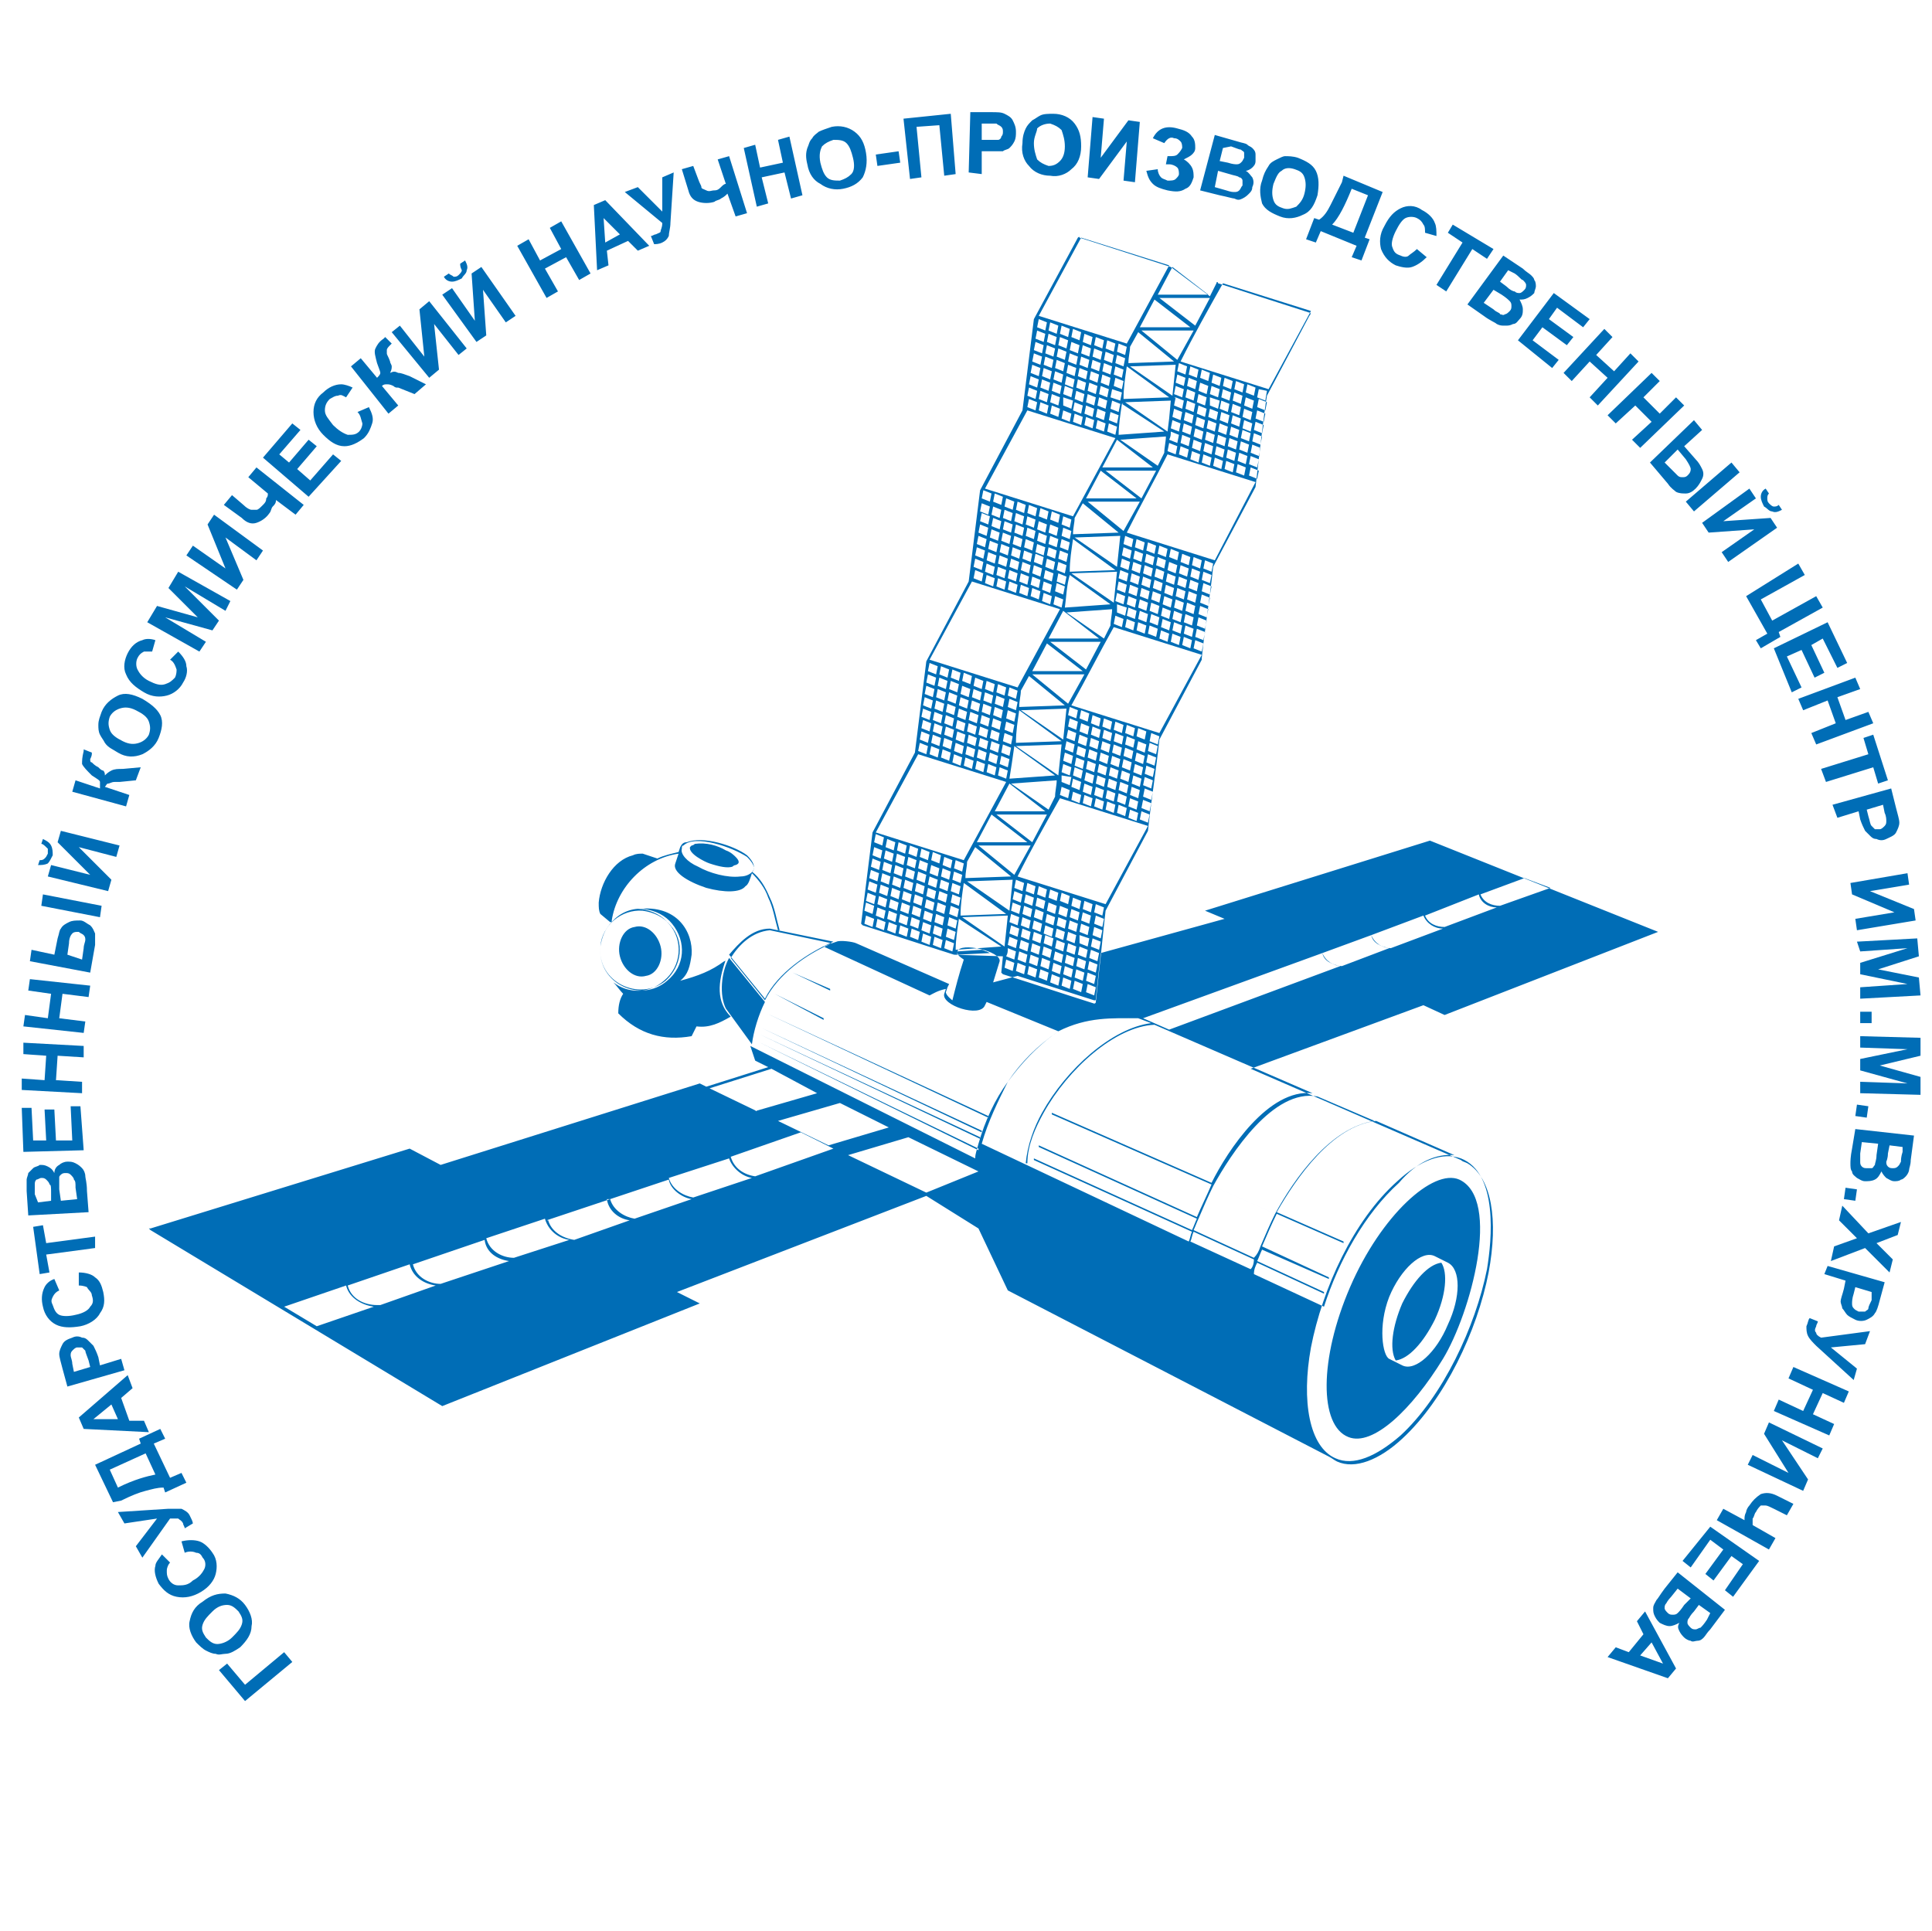 <?xml version="1.0" encoding="utf-8"?>
<!-- Generator: Adobe Illustrator 27.2.0, SVG Export Plug-In . SVG Version: 6.00 Build 0)  -->
<svg version="1.1"
	 id="Layer_1" xmlns:sodipodi="http://sodipodi.sourceforge.net/DTD/sodipodi-0.dtd" xmlns:inkscape="http://www.inkscape.org/namespaces/inkscape" xmlns:svg="http://www.w3.org/2000/svg" xmlns:cc="http://creativecommons.org/ns#" xmlns:rdf="http://www.w3.org/1999/02/22-rdf-syntax-ns#" xmlns:dc="http://purl.org/dc/elements/1.1/" sodipodi:docname="Polyot_logo.svg"
	 xmlns="http://www.w3.org/2000/svg" xmlns:xlink="http://www.w3.org/1999/xlink" x="0px" y="0px" viewBox="0 0 361.9 361.8"
	 style="enable-background:new 0 0 361.9 361.8;" xml:space="preserve">
<style type="text/css">
	.st0{fill-rule:evenodd;clip-rule:evenodd;fill:#006DB6;}
</style>
<sodipodi:namedview  bordercolor="#666666" borderopacity="1" gridtolerance="10" guidetolerance="10" id="namedview11" inkscape:current-layer="Layer_1" inkscape:cx="318.89999" inkscape:cy="379.43198" inkscape:pageopacity="0" inkscape:pageshadow="2" inkscape:window-height="1136" inkscape:window-maximized="1" inkscape:window-width="1920" inkscape:window-x="-8" inkscape:window-y="-8" inkscape:zoom="0.30835566" objecttolerance="10" pagecolor="#ffffff" showborder="true" showgrid="false" units="mm">
	</sodipodi:namedview>
<g id="g3" transform="matrix(3.053,0,0,3.053,-445.022,-797.192)">
	<path id="path5" inkscape:connector-curvature="0" class="st0" d="M192,314.5L192,314.5L192,314.5L192,314.5c0,0,0,0.1-0.1,0.1
		c0.5,0.4,0.8,0.9,1.1,1.6c0.3,0.6,0.4,1.3,0.6,2l-0.1,0c-0.2-0.7-0.3-1.4-0.6-2c-0.2-0.6-0.6-1.1-1-1.5c-0.1,0.3-0.2,0.7-0.4,0.8
		c-0.3,0.4-1.3,0.4-2.4,0.1c-1.2-0.4-2.1-1-1.9-1.5l0,0l0,0l0,0l0.2-0.6c-2.1,0.3-3.8,2.1-4.1,4.1l0,0.1c0.5-0.6,1.3-0.9,2-0.8l0,0
		l0,0l0,0l0,0c0.7,0.1,1.3,0.4,1.7,0.9c0.9,1.1,0.8,2.6-0.3,3.5c-1.6,1.4-4.3,0.2-4.1-2.1l0,0l0,0l0,0l0,0c0.1-0.6,0.3-1.1,0.7-1.5
		l-0.1,0l-0.6-0.5l0,0l0,0c-0.1-0.2-0.1-0.4-0.1-0.7c0.1-1.2,0.9-2.6,2.1-2.9c0.2-0.1,0.4-0.1,0.6-0.1h0l0,0l0.9,0.3
		c0.4-0.2,0.9-0.3,1.3-0.4l0.1-0.3l0,0l0,0l0,0c0.1-0.2,0.2-0.3,0.4-0.3c1-0.4,2.9,0.2,3.7,0.8C191.9,313.9,192.1,314.2,192,314.5
		L192,314.5L192,314.5L192,314.5L192,314.5z M204.9,320L204.9,320c-0.3-0.2-0.4-0.3-0.4-0.5c0.2-0.6,2.7,0,2.6,0.6c0,0,0,0,0,0l0,0
		l0,0l0,0l0,0l-0.4,1.3l1.5-0.4l4.7,1.5c0.1,0,0.1,0,0.1-0.1l0.3-2.8l7.6-2.1l-1.2-0.5l13.8-4.3l14,5.6l-13.1,5.1l-1.3-0.6
		l-10.6,3.9l12.9,5.6c0.1,0.1,0.2,0.1,0.4,0.2c1.5,0.9,1.9,3.5,1.3,6.7c-0.7,3.6-2.7,7.8-5.3,10.2c-1.4,1.3-2.9,1.9-4,1.4l0,0l0,0v0
		c-0.2-0.1-0.3-0.2-0.5-0.3l-19.7-10.2l-1.8-3.8l-3.2-2l-15.3,5.9l1.4,0.7l-15.8,6.3l-17.9-10.8l-0.1-0.1l0.1,0l15.9-4.9l0,0l0,0
		l1.9,1l15.9-5l0,0l0,0l0.4,0.2l3.8-1.2l-0.8-0.4l-0.3-0.9l13.8,6.9c0-0.3,0.1-0.5,0.2-0.9h0c0.4-1.4,1-2.7,1.8-3.8
		c0.8-1.1,1.8-2.2,3.1-3.1l-4.4-1.8l-0.1,0.2c-0.3,0.8-2.7,0-2.5-0.7l0.1-0.3c-0.5,0.1-0.8,0.3-1,0.4l-6.5-3
		c0.2-0.1,0.5-0.2,0.8-0.3c0.2-0.1,1,0,1.2,0.1l5.7,2.5l0.5-1.9l0,0l-0.5,1.9l-0.1,0.2l-0.1,0.3c0,0.2,0.4,0.5,0.4,0.5
		C204.4,321.7,204.6,320.9,204.9,320L204.9,320L204.9,320z M190.3,313.3L190.3,313.3c0.3,0.1,0.5,0.3,0.6,0.4c0.2,0.2,0.3,0.4,0,0.5
		c0,0-0.1,0-0.2,0.1l0,0c-0.3,0.1-0.8,0-1.4-0.2c-0.3-0.1-1.3-0.6-1.2-1l0,0l0,0l0,0v0l0,0l0,0c0,0,0.1-0.1,0.1-0.1
		c0,0,0.1,0,0.2-0.1l0,0C189.1,312.8,189.8,313,190.3,313.3L190.3,313.3L190.3,313.3z M187.7,313c-0.1,0-0.1,0.1-0.1,0.2l0,0l0,0
		l0,0c-0.1,0.3,0.3,0.8,1,1.1c0.7,0.4,1.8,0.7,2.6,0.6c0.4,0,0.7-0.2,0.8-0.4l0,0l0,0l0,0c0.1-0.2-0.1-0.5-0.4-0.8
		C190.7,313.1,188.4,312.3,187.7,313L187.7,313z M231,344.5l0.8,0.4l0,0l0,0c0.8,0.4,2.1-0.8,2.8-2.5c0.8-1.7,0.8-3.4,0-3.8
		l-0.8-0.4l0,0l0,0c-0.8-0.4-2.1,0.8-2.8,2.5C230.3,342.5,230.6,344.3,231,344.5L231,344.5L231,344.5L231,344.5z M234.2,338.6
		c-0.8,0.1-1.7,1.1-2.4,2.5c-0.6,1.4-0.8,2.8-0.4,3.5c0.8-0.1,1.7-1.1,2.4-2.5C234.5,340.6,234.6,339.2,234.2,338.6
		C234.2,338.6,234.2,338.6,234.2,338.6L234.2,338.6L234.2,338.6z M193.3,322.1l3,1.5l0,0.1L193.3,322.1L193.3,322.1L193.3,322.1z
		 M194.4,320.8l2.3,1l0,0.1L194.4,320.8L194.4,320.8L194.4,320.8z M206,331.3l12.7,6c0.1-0.2,0.1-0.4,0.2-0.6l-9.7-4.4l0-0.1
		l9.7,4.4c0.1-0.2,0.2-0.5,0.3-0.7l-9.7-4.4l0-0.1l9.7,4.4c0.3-0.7,0.6-1.3,0.9-2l-9.8-4.3l0-0.1l9.8,4.3c1-2,3.5-5.8,6.2-5.5
		l-9.7-4.2c-2.4,0.1-5.3,2.7-6.8,5.4c-0.5,0.9-1,2-1,3.1l0,0l-0.1,0l0,0c0.1-1.1,0.5-2.2,1-3.1c1.5-2.7,4.3-5.2,6.7-5.5l-0.8-0.3
		c-1.6,0-3.1-0.1-4.9,0.8l0,0l0,0c-1.3,0.9-2.3,1.9-3.1,3.1C207,328.7,206.4,329.9,206,331.3L206,331.3L206,331.3z M192.8,323.3
		l13.6,6.3l0,0.1L192.8,323.3L192.8,323.3L192.8,323.3z M192.5,324.2l13.5,6.3l0,0.1L192.5,324.2L192.5,324.2L192.5,324.2z
		 M192.4,324.6l13.5,6.3l0,0.1L192.4,324.6L192.4,324.6L192.4,324.6z M192.4,325.1l13.4,6.5l0,0.1L192.4,325.1L192.4,325.1
		L192.4,325.1z M235,332l-4.8-2.1v0h0l0,0c-2.7,0.3-4.9,3.5-6.1,5.6l4.1,1.8l0,0.1l-4.1-1.8c-0.3,0.6-0.6,1.3-0.9,2l4.1,1.9l0,0.1
		l-4.1-1.8c-0.1,0.2-0.2,0.5-0.3,0.7l4.1,1.9l0,0.1l-4.1-1.9c-0.1,0.2-0.2,0.4-0.2,0.7l4.3,2c0.9-2.8,2.5-5.7,4.6-7.6
		C232.7,332.4,233.9,331.9,235,332L235,332L235,332z M230.1,329.9l-3.5-1.5l0,0l0,0l0,0c-2.7-0.5-5.3,3.5-6.4,5.5l3.8,1.7
		C225.2,333.4,227.4,330.3,230.1,329.9L230.1,329.9L230.1,329.9z M219.3,335.9l3.8,1.7c0.3-0.7,0.6-1.4,0.9-2l-3.8-1.7
		C219.9,334.5,219.6,335.2,219.3,335.9L219.3,335.9z M223.1,337.6l-3.8-1.7c-0.1,0.2-0.2,0.5-0.3,0.7l3.7,1.7
		C222.9,338.1,223,337.9,223.1,337.6L223.1,337.6L223.1,337.6z M222.7,338.4l-3.7-1.7c-0.1,0.2-0.1,0.4-0.2,0.6l3.7,1.7
		C222.6,338.9,222.7,338.7,222.7,338.4L222.7,338.4L222.7,338.4z M235.4,332.2c-1.1-0.4-2.5,0.1-3.9,1.4c-2.7,2.4-4.6,6.6-5.3,10.2
		c-0.6,3.3-0.1,6.1,1.5,6.8l0,0c1.1,0.5,2.5-0.1,4-1.4c2.6-2.4,4.6-6.7,5.3-10.2C237.3,337.2,237.7,333.1,235.4,332.2L235.4,332.2
		L235.4,332.2z M235.3,333.5c-1.6-0.7-4.8,2.2-6.7,6.6c-1.9,4.4-1.9,8.5-0.1,9.2c1.5,0.6,3.9-1.7,5.8-4.8
		C236,341.7,237.9,334.7,235.3,333.5L235.3,333.5L235.3,333.5z M205.8,333l-4.3-2.1l-3.7,1.1l4.8,2.3l0,0L205.8,333L205.8,333z
		 M193.1,326.7l-3.8,1.2l2.9,1.4l-0.1,0l3.8-1.1L193.1,326.7L193.1,326.7L193.1,326.7z M197.3,328.8l-3.8,1.1l3.1,1.5l3.7-1.1
		L197.3,328.8L197.3,328.8L197.3,328.8z M190.6,332.1L190.6,332.1L190.6,332.1c0.2,0.7,0.8,1.1,1.5,1.2l4.8-1.7l-2-1L190.6,332.1
		L190.6,332.1z M191.9,333.4c-0.6-0.1-1.2-0.6-1.4-1.2l-3.7,1.2h0l0,0l0,0c0.2,0.7,0.9,1.1,1.5,1.2L191.9,333.4L191.9,333.4
		L191.9,333.4z M188.2,334.7c-0.6-0.1-1.3-0.6-1.4-1.2l-7.5,2.5l0,0l0.1,0l0,0l0,0c0.2,0.7,0.9,1.1,1.6,1.2l3.4-1.2
		c-0.7-0.1-1.3-0.6-1.4-1.3l0,0l0,0l0.1,0l0.1,0l0,0l0,0c0.2,0.7,0.9,1.1,1.5,1.2L188.2,334.7L188.2,334.7L188.2,334.7z
		 M180.7,337.2c-0.7-0.1-1.3-0.6-1.5-1.3l0,0l-3.6,1.2v0c0.2,0.8,1,1.2,1.7,1.2L180.7,337.2L180.7,337.2z M177,338.5
		c-0.7-0.1-1.4-0.5-1.5-1.3l-4.4,1.5l0,0l0,0c0.2,0.8,1,1.2,1.7,1.2L177,338.5L177,338.5L177,338.5z M172.5,340
		c-0.7-0.1-1.4-0.5-1.6-1.3l-3.8,1.3c0.2,0.8,1,1.2,1.8,1.2l0,0l0.1,0h0l0.1,0L172.5,340L172.5,340L172.5,340z M168.7,341.3
		c-0.7-0.1-1.5-0.5-1.7-1.3l-3.8,1.3l2,1.2L168.7,341.3L168.7,341.3L168.7,341.3z M233.2,317.3c0.2,0.5,0.7,0.7,1.2,0.7l0,0h0h0
		l3.2-1.2c-0.5,0-1-0.3-1.1-0.8L233.2,317.3L233.2,317.3z M234.3,318.1c-0.5,0-1-0.3-1.2-0.8l-3.2,1.2c0.2,0.5,0.7,0.8,1.2,0.8
		L234.3,318.1L234.3,318.1L234.3,318.1z M236.6,316c0.2,0.5,0.7,0.7,1.2,0.7l0,0h0l3.1-1.1l-1.6-0.6L236.6,316L236.6,316L236.6,316z
		 M231,319.3c-0.5-0.1-1-0.3-1.1-0.8l-3,1.1c0.2,0.5,0.7,0.8,1.2,0.8L231,319.3L231,319.3z M228,320.4c-0.5-0.1-1-0.3-1.1-0.8l-11,4
		l1.6,0.7L228,320.4L228,320.4L228,320.4z M204.9,314.1l-0.5-0.2l-0.1,0.5l0.5,0.2L204.9,314.1L204.9,314.1z M204.2,313.9l-0.5-0.2
		l-0.1,0.5l0.5,0.2L204.2,313.9L204.2,313.9z M203.5,313.6l-0.5-0.2l-0.1,0.5l0.5,0.2L203.5,313.6L203.5,313.6z M202.8,313.4
		l-0.5-0.2l-0.1,0.5l0.5,0.2L202.8,313.4L202.8,313.4z M202.1,313.2l-0.5-0.2l-0.1,0.5l0.5,0.2L202.1,313.2L202.1,313.2z M201.4,313
		l-0.5-0.2l-0.1,0.5l0.5,0.2L201.4,313L201.4,313z M200.7,312.8l-0.5-0.2l-0.1,0.5l0.5,0.2L200.7,312.8L200.7,312.8z M200,312.5
		l-0.5-0.2l-0.1,0.5l0.5,0.2L200,312.5L200,312.5L200,312.5z M205.1,314c0,0.3-0.1,0.6-0.1,1l2.8-0.1l-2.2-1.8L205.1,314L205.1,314z
		 M204.9,315.3c-0.1,0.7-0.2,1.3-0.2,2l2.8-0.1L204.9,315.3L204.9,315.3z M204.6,317.5c-0.1,0.7-0.2,1.3-0.2,1.9l2.8-0.2
		L204.6,317.5C204.6,317.5,204.6,317.5,204.6,317.5C204.6,317.5,204.6,317.5,204.6,317.5L204.6,317.5z M204.2,319.5l0.1-0.5
		l-0.5-0.2l-0.1,0.5L204.2,319.5L204.2,319.5z M204.3,318.8l0.1-0.5l-0.5-0.2l-0.1,0.5L204.3,318.8L204.3,318.8z M204.4,318.1
		l0.1-0.5l-0.5-0.2l-0.1,0.5L204.4,318.1L204.4,318.1z M204.5,317.4l0.1-0.5l-0.5-0.2l-0.1,0.5L204.5,317.4L204.5,317.4z
		 M204.6,316.7l0.1-0.5l-0.5-0.2l-0.1,0.5L204.6,316.7L204.6,316.7z M204.6,316l0.1-0.5l-0.5-0.2l-0.1,0.5L204.6,316L204.6,316z
		 M204.7,315.3l0.1-0.5l-0.5-0.2l-0.1,0.5L204.7,315.3L204.7,315.3z M204.3,319.7c-1.9-0.6-3.7-1.2-5.6-1.8c0,0-0.1-0.1-0.1-0.1l0,0
		l0.7-5.6c0,0,0,0,0,0l0,0l2.6-4.9l0,0l0,0l0.7-5.6c0,0,0,0,0,0l0,0l2.6-4.9l0,0l0,0l0.7-5.6c0,0,0,0,0,0l2.6-4.9v0l0,0l0.7-5.6
		c0,0,0,0,0,0l2.7-5c0,0,0.1-0.1,0.1,0v0l5.6,1.8c0,0,0,0,0,0l0,0l0,0l2.4,1.8l0.4-0.8c0-0.1,0.1-0.1,0.1,0l5.6,1.8
		c0.1,0,0.1,0.1,0,0.2l-2.6,4.9c-0.2,1.1-0.6,4.8-0.7,5.6c0,0,0,0,0,0l-2.6,4.9c-0.2,1.9-0.5,3.7-0.7,5.6c0,0,0,0.1,0,0.1l-2.6,4.9
		c-0.2,1.9-0.5,3.7-0.7,5.6c0,0,0,0,0,0c0,0,0,0,0,0l-2.6,4.9c-0.1,0.9-0.2,1.8-0.3,2.8c0,0,0,0,0,0c-0.1,0.9-0.2,1.9-0.3,2.8
		c0,0.1-0.1,0.1-0.1,0.1c0,0,0,0,0,0c-1.9-0.6-3.7-1.2-5.6-1.8c0,0-0.1-0.1-0.1-0.1l0,0l0.1-1L204.3,319.7
		C204.3,319.7,204.3,319.7,204.3,319.7L204.3,319.7L204.3,319.7z M198.8,317.8l0.5,0.2l0.1-0.5l-0.5-0.2L198.8,317.8L198.8,317.8z
		 M199.5,318l0.5,0.2l0.1-0.5l-0.5-0.2L199.5,318L199.5,318z M200.2,318.2l0.5,0.2l0.1-0.5l-0.5-0.2L200.2,318.2L200.2,318.2z
		 M200.9,318.4l0.5,0.2l0.1-0.5l-0.5-0.2L200.9,318.4L200.9,318.4z M201.6,318.6l0.5,0.2l0.1-0.5l-0.5-0.2L201.6,318.6L201.6,318.6
		L201.6,318.6z M202.3,318.9l0.5,0.2l0.1-0.5l-0.5-0.2L202.3,318.9L202.3,318.9L202.3,318.9z M203,319.1l0.5,0.2l0.1-0.5l-0.5-0.2
		L203,319.1L203,319.1z M199.4,313.1l-0.1,0.5l0.5,0.2l0.1-0.5L199.4,313.1L199.4,313.1z M199.3,313.8l-0.1,0.5l0.5,0.2l0.1-0.5
		L199.3,313.8L199.3,313.8z M199.2,314.5l-0.1,0.5l0.5,0.2l0.1-0.5L199.2,314.5L199.2,314.5z M199.1,315.2l-0.1,0.5l0.5,0.2l0.1-0.5
		L199.1,315.2L199.1,315.2z M199,315.9l-0.1,0.5l0.5,0.2l0.1-0.5L199,315.9L199,315.9z M198.9,316.5l-0.1,0.5l0.5,0.2l0.1-0.5
		L198.9,316.5L198.9,316.5z M200.1,313.3l-0.1,0.5l0.5,0.2l0.1-0.5L200.1,313.3L200.1,313.3z M200,314l-0.1,0.5l0.5,0.2l0.1-0.5
		L200,314L200,314z M199.9,314.7l-0.1,0.5l0.5,0.2l0.1-0.5L199.9,314.7L199.9,314.7z M199.8,315.4l-0.1,0.5l0.5,0.2l0.1-0.5
		L199.8,315.4L199.8,315.4z M199.7,316.1l-0.1,0.5l0.5,0.2l0.1-0.5L199.7,316.1L199.7,316.1z M199.6,316.8l-0.1,0.5l0.5,0.2l0.1-0.5
		L199.6,316.8L199.6,316.8z M200.8,313.5l-0.1,0.5l0.5,0.2l0.1-0.5L200.8,313.5L200.8,313.5L200.8,313.5z M200.7,314.2l-0.1,0.5
		l0.5,0.2l0.1-0.5L200.7,314.2L200.7,314.2z M200.6,314.9l-0.1,0.5l0.5,0.2l0.1-0.5L200.6,314.9L200.6,314.9z M200.5,315.6l-0.1,0.5
		l0.5,0.2l0.1-0.5L200.5,315.6L200.5,315.6L200.5,315.6z M200.4,316.3l-0.1,0.5l0.5,0.2l0.1-0.5L200.4,316.3L200.4,316.3z
		 M200.3,317l-0.1,0.5l0.5,0.2l0.1-0.5L200.3,317L200.3,317z M201.5,313.7l-0.1,0.5l0.5,0.2l0.1-0.5L201.5,313.7L201.5,313.7
		L201.5,313.7z M201.4,314.4l-0.1,0.5l0.5,0.2l0.1-0.5L201.4,314.4L201.4,314.4z M201.3,315.1l-0.1,0.5l0.5,0.2l0.1-0.5L201.3,315.1
		L201.3,315.1z M201.2,315.8l-0.1,0.5l0.5,0.2l0.1-0.5L201.2,315.8L201.2,315.8z M201.1,316.5l-0.1,0.5l0.5,0.2l0.1-0.5L201.1,316.5
		L201.1,316.5z M201,317.2l-0.1,0.5l0.5,0.2l0.1-0.5L201,317.2L201,317.2z M202.2,313.9l-0.1,0.5l0.5,0.2l0.1-0.5L202.2,313.9
		L202.2,313.9z M202.1,314.6l-0.1,0.5l0.5,0.2l0.1-0.5L202.1,314.6L202.1,314.6z M202,315.3l-0.1,0.5l0.5,0.2l0.1-0.5L202,315.3
		L202,315.3z M201.9,316l-0.1,0.5l0.5,0.2l0.1-0.5L201.9,316L201.9,316z M201.8,316.7l-0.1,0.5l0.5,0.2l0.1-0.5L201.8,316.7
		L201.8,316.7z M201.7,317.4l-0.1,0.5l0.5,0.2l0.1-0.5L201.7,317.4L201.7,317.4z M202.9,314.2l-0.1,0.5l0.5,0.2l0.1-0.5L202.9,314.2
		L202.9,314.2z M202.8,314.9l-0.1,0.5l0.5,0.2l0.1-0.5L202.8,314.9L202.8,314.9z M202.7,315.6l-0.1,0.5l0.5,0.2l0.1-0.5L202.7,315.6
		L202.7,315.6z M202.6,316.3l-0.1,0.5l0.5,0.2l0.1-0.5L202.6,316.3L202.6,316.3z M202.5,317l-0.1,0.5l0.5,0.2l0.1-0.5L202.5,317
		L202.5,317z M202.4,317.7l-0.1,0.5l0.5,0.2l0.1-0.5L202.4,317.7L202.4,317.7z M203.6,314.4l-0.1,0.5l0.5,0.2l0.1-0.5L203.6,314.4
		L203.6,314.4z M203.5,315.1l-0.1,0.5l0.5,0.2l0.1-0.5L203.5,315.1L203.5,315.1L203.5,315.1z M203.4,315.8l-0.1,0.5l0.5,0.2l0.1-0.5
		L203.4,315.8L203.4,315.8z M203.3,316.5l-0.1,0.5l0.5,0.2l0.1-0.5L203.3,316.5L203.3,316.5z M203.2,317.2l-0.1,0.5l0.5,0.2l0.1-0.5
		L203.2,317.2L203.2,317.2z M203.1,317.9l-0.1,0.5l0.5,0.2l0.1-0.5L203.1,317.9L203.1,317.9z M208.2,314.9l5.4,1.7l2.6-4.8l-5.4-1.7
		C209.9,311.7,209,313.3,208.2,314.9L208.2,314.9z M213.5,316.8l-0.5-0.2l-0.1,0.5l0.5,0.2L213.5,316.8L213.5,316.8z M212.8,316.6
		l-0.5-0.2l-0.1,0.5l0.5,0.2L212.8,316.6L212.8,316.6z M212.1,316.4l-0.5-0.2l-0.1,0.5l0.5,0.2L212.1,316.4L212.1,316.4z
		 M211.4,316.1l-0.5-0.2l-0.1,0.5l0.5,0.2L211.4,316.1L211.4,316.1z M210.7,315.9l-0.5-0.2l-0.1,0.5l0.5,0.2L210.7,315.9
		L210.7,315.9z M210,315.7l-0.5-0.2l-0.1,0.5l0.5,0.2L210,315.7L210,315.7L210,315.7z M209.3,315.5l-0.5-0.2l-0.1,0.5l0.5,0.2
		L209.3,315.5L209.3,315.5z M208.6,315.3l-0.5-0.2l-0.1,0.5l0.5,0.2L208.6,315.3L208.6,315.3z M212.9,322.2l0.1-0.5l-0.5-0.2
		l-0.1,0.5L212.9,322.2L212.9,322.2z M212.9,321.5l0.1-0.5l-0.5-0.2l-0.1,0.5L212.9,321.5L212.9,321.5z M213,320.8l0.1-0.5l-0.5-0.2
		l-0.1,0.5L213,320.8L213,320.8z M213.1,320.1l0.1-0.5l-0.5-0.2l-0.1,0.5L213.1,320.1L213.1,320.1z M213.2,319.4l0.1-0.5l-0.5-0.2
		l-0.1,0.5L213.2,319.4L213.2,319.4z M213.3,318.7l0.1-0.5l-0.5-0.2l-0.1,0.5L213.3,318.7L213.3,318.7z M213.4,318l0.1-0.5l-0.5-0.2
		l-0.1,0.5L213.4,318L213.4,318z M207.4,320.5l0.5,0.2l0.1-0.5l-0.5-0.2L207.4,320.5L207.4,320.5z M208.1,320.7l0.5,0.2l0.1-0.5
		l-0.5-0.2L208.1,320.7L208.1,320.7z M208.8,320.9l0.5,0.2l0.1-0.5l-0.5-0.2L208.8,320.9L208.8,320.9z M209.5,321.1l0.5,0.2l0.1-0.5
		l-0.5-0.2L209.5,321.1L209.5,321.1z M210.2,321.4l0.5,0.2l0.1-0.5l-0.5-0.2L210.2,321.4L210.2,321.4z M210.9,321.6l0.5,0.2l0.1-0.5
		l-0.5-0.2L210.9,321.6L210.9,321.6L210.9,321.6z M211.6,321.8l0.5,0.2l0.1-0.5l-0.5-0.2L211.6,321.8L211.6,321.8z M207.4,319.2
		l0.2-1.9l-2.8,0.1L207.4,319.2L207.4,319.2z M207.7,317l0.2-1.9l-2.8,0.1L207.7,317L207.7,317z M208,315.8l-0.1,0.5l0.5,0.2
		l0.1-0.5L208,315.8L208,315.8z M207.9,316.5l-0.1,0.5l0.5,0.2l0.1-0.5L207.9,316.5L207.9,316.5z M207.8,317.2L207.8,317.2
		C207.8,317.2,207.8,317.2,207.8,317.2l-0.1,0.5l0.5,0.2l0.1-0.5L207.8,317.2L207.8,317.2L207.8,317.2z M207.8,317.9l-0.1,0.5
		l0.5,0.2l0.1-0.5L207.8,317.9L207.8,317.9z M207.7,318.6l-0.1,0.5l0.5,0.2l0.1-0.5L207.7,318.6L207.7,318.6z M207.6,319.3
		c0,0.2,0,0.3-0.1,0.5l0.5,0.2l0.1-0.5L207.6,319.3L207.6,319.3L207.6,319.3z M208.7,316l-0.1,0.5l0.5,0.2l0.1-0.5L208.7,316
		L208.7,316L208.7,316z M208.6,316.7l-0.1,0.5l0.5,0.2l0.1-0.5L208.6,316.7L208.6,316.7z M208.5,317.4l-0.1,0.5l0.5,0.2l0.1-0.5
		L208.5,317.4L208.5,317.4z M208.5,318.1l-0.1,0.5l0.5,0.2l0.1-0.5L208.5,318.1L208.5,318.1z M208.4,318.8l-0.1,0.5l0.5,0.2l0.1-0.5
		L208.4,318.8L208.4,318.8z M208.3,319.5l-0.1,0.5l0.5,0.2l0.1-0.5L208.3,319.5L208.3,319.5z M209.4,316.2l-0.1,0.5l0.5,0.2l0.1-0.5
		L209.4,316.2L209.4,316.2z M209.3,316.9l-0.1,0.5l0.5,0.2l0.1-0.5L209.3,316.9L209.3,316.9z M209.2,317.6l-0.1,0.5l0.5,0.2l0.1-0.5
		L209.2,317.6L209.2,317.6z M209.2,318.3l-0.1,0.5l0.5,0.2l0.1-0.5L209.2,318.3L209.2,318.3z M209.1,319l-0.1,0.5l0.5,0.2l0.1-0.5
		L209.1,319L209.1,319z M209,319.7l-0.1,0.5l0.5,0.2l0.1-0.5L209,319.7L209,319.7z M210.1,316.5l-0.1,0.5l0.5,0.2l0.1-0.5
		L210.1,316.5L210.1,316.5z M210,317.2l-0.1,0.5l0.5,0.2l0.1-0.5L210,317.2L210,317.2L210,317.2z M209.9,317.9l-0.1,0.5l0.5,0.2
		l0.1-0.5L209.9,317.9L209.9,317.9z M209.9,318.5l-0.1,0.5l0.5,0.2l0.1-0.5L209.9,318.5L209.9,318.5z M209.8,319.2l-0.1,0.5l0.5,0.2
		l0.1-0.5L209.8,319.2L209.8,319.2z M209.7,319.9l-0.1,0.5l0.5,0.2l0.1-0.5L209.7,319.9L209.7,319.9z M210.8,316.7l-0.1,0.5l0.5,0.2
		l0.1-0.5L210.8,316.7L210.8,316.7z M210.7,317.4l-0.1,0.5l0.5,0.2l0.1-0.5L210.7,317.4L210.7,317.4z M210.6,318.1l-0.1,0.5l0.5,0.2
		l0.1-0.5L210.6,318.1L210.6,318.1z M210.6,318.8l-0.1,0.5l0.5,0.2l0.1-0.5L210.6,318.8L210.6,318.8z M210.5,319.5l-0.1,0.5l0.5,0.2
		l0.1-0.5L210.5,319.5L210.5,319.5z M210.4,320.2l-0.1,0.5l0.5,0.2l0.1-0.5L210.4,320.2L210.4,320.2z M211.5,316.9l-0.1,0.5l0.5,0.2
		l0.1-0.5L211.5,316.9L211.5,316.9L211.5,316.9z M211.4,317.6l-0.1,0.5l0.5,0.2l0.1-0.5L211.4,317.6L211.4,317.6z M211.3,318.3
		l-0.1,0.5l0.5,0.2l0.1-0.5L211.3,318.3L211.3,318.3z M211.3,319l-0.1,0.5l0.5,0.2l0.1-0.5L211.3,319L211.3,319z M211.2,319.7
		l-0.1,0.5l0.5,0.2l0.1-0.5L211.2,319.7L211.2,319.7z M211.1,320.4l-0.1,0.5l0.5,0.2l0.1-0.5L211.1,320.4L211.1,320.4z M212.2,317.1
		l-0.1,0.5l0.5,0.2l0.1-0.5L212.2,317.1L212.2,317.1z M212.1,317.8l-0.1,0.5l0.5,0.2l0.1-0.5L212.1,317.8L212.1,317.8z M212,318.5
		L212,319l0.5,0.2l0.1-0.5L212,318.5L212,318.5z M212,319.2l-0.1,0.5l0.5,0.2l0.1-0.5L212,319.2L212,319.2L212,319.2z M211.9,319.9
		l-0.1,0.5l0.5,0.2l0.1-0.5L211.9,319.9L211.9,319.9z M211.8,320.6l-0.1,0.5l0.5,0.2l0.1-0.5L211.8,320.6L211.8,320.6z M207.5,309.1
		l-5.4-1.7l-2.6,4.8l5.4,1.7L207.5,309.1L207.5,309.1z M207.7,309.2l-0.9,1.7l3.1,0L207.7,309.2L207.7,309.2L207.7,309.2z
		 M206.6,311.1l-0.9,1.7l3.1,0L206.6,311.1L206.6,311.1z M208,314.8l1-1.8l-3.2,0L208,314.8L208,314.8L208,314.8z M209.1,312.8
		l0.9-1.7l-3.1,0L209.1,312.8L209.1,312.8z M210.1,310.8l0.4-0.8l0,0l0,0c0-0.3,0.1-0.7,0.1-1l-2.8,0.2L210.1,310.8L210.1,310.8
		L210.1,310.8z M208.2,303.5l-0.5-0.2l-0.1,0.5l0.5,0.2L208.2,303.5L208.2,303.5z M207.5,303.3l-0.5-0.2l-0.1,0.5l0.5,0.2
		L207.5,303.3L207.5,303.3z M206.8,303.1l-0.5-0.2l-0.1,0.5l0.5,0.2L206.8,303.1L206.8,303.1z M206.1,302.9l-0.5-0.2l-0.1,0.5
		l0.5,0.2L206.1,302.9L206.1,302.9z M205.4,302.6l-0.5-0.2l-0.1,0.5l0.5,0.2L205.4,302.6L205.4,302.6z M204.7,302.4l-0.5-0.2
		l-0.1,0.5l0.5,0.2L204.7,302.4L204.7,302.4z M204,302.2l-0.5-0.2l-0.1,0.5l0.5,0.2L204,302.2L204,302.2z M203.3,302l-0.5-0.2
		l-0.1,0.5l0.5,0.2L203.3,302L203.3,302z M208.4,303.5c0,0.3-0.1,0.6-0.1,1l2.8-0.1l-2.2-1.8L208.4,303.5L208.4,303.5z M208.3,304.7
		c-0.1,0.7-0.2,1.3-0.2,2l2.8-0.1L208.3,304.7L208.3,304.7z M207.7,308.9l2.8-0.2l-2.5-1.8C207.9,307.6,207.8,308.3,207.7,308.9
		L207.7,308.9z M207.5,308.9l0.1-0.5l-0.5-0.2l-0.1,0.5L207.5,308.9L207.5,308.9L207.5,308.9z M207.6,308.2l0.1-0.5l-0.5-0.2
		l-0.1,0.5L207.6,308.2L207.6,308.2z M207.7,307.5l0.1-0.5l-0.5-0.2l-0.1,0.5L207.7,307.5L207.7,307.5z M207.8,306.8l0.1-0.5
		l-0.5-0.2l-0.1,0.5L207.8,306.8L207.8,306.8z M207.9,306.1l0.1-0.5l-0.5-0.2l-0.1,0.5L207.9,306.1L207.9,306.1z M208,305.4l0.1-0.5
		l-0.5-0.2l-0.1,0.5L208,305.4L208,305.4z M208.1,304.7l0.1-0.5l-0.5-0.2l-0.1,0.5L208.1,304.7L208.1,304.7z M202.1,307.2l0.5,0.2
		l0.1-0.5l-0.5-0.2L202.1,307.2L202.1,307.2z M202.8,307.4l0.5,0.2l0.1-0.5l-0.5-0.2L202.8,307.4L202.8,307.4z M203.5,307.6l0.5,0.2
		l0.1-0.5l-0.5-0.2L203.5,307.6L203.5,307.6z M204.2,307.9l0.5,0.2l0.1-0.5l-0.5-0.2L204.2,307.9L204.2,307.9z M204.9,308.1l0.5,0.2
		l0.1-0.5l-0.5-0.2L204.9,308.1L204.9,308.1z M205.6,308.3l0.5,0.2l0.1-0.5l-0.5-0.2L205.6,308.3L205.6,308.3L205.6,308.3z
		 M206.3,308.5l0.5,0.2l0.1-0.5l-0.5-0.2L206.3,308.5L206.3,308.5L206.3,308.5z M202.7,302.5l-0.1,0.5l0.5,0.2l0.1-0.5L202.7,302.5
		L202.7,302.5z M202.6,303.2l-0.1,0.5l0.5,0.2l0.1-0.5L202.6,303.2L202.6,303.2z M202.5,303.9l-0.1,0.5l0.5,0.2l0.1-0.5L202.5,303.9
		L202.5,303.9z M202.4,304.6l-0.1,0.5l0.5,0.2l0.1-0.5L202.4,304.6L202.4,304.6z M202.4,305.3l-0.1,0.5l0.5,0.2l0.1-0.5L202.4,305.3
		L202.4,305.3z M202.3,306l-0.1,0.5l0.5,0.2l0.1-0.5L202.3,306L202.3,306z M203.4,302.7l-0.1,0.5l0.5,0.2l0.1-0.5L203.4,302.7
		L203.4,302.7z M203.3,303.4l-0.1,0.5l0.5,0.2l0.1-0.5L203.3,303.4L203.3,303.4z M203.2,304.1l-0.1,0.5l0.5,0.2l0.1-0.5L203.2,304.1
		L203.2,304.1z M203.1,304.8l-0.1,0.5l0.5,0.2l0.1-0.5L203.1,304.8L203.1,304.8z M203.1,305.5L203,306l0.5,0.2l0.1-0.5L203.1,305.5
		L203.1,305.5z M203,306.2l-0.1,0.5l0.5,0.2l0.1-0.5L203,306.2L203,306.2z M204.1,302.9l-0.1,0.5l0.5,0.2l0.1-0.5L204.1,302.9
		L204.1,302.9z M204,303.6l-0.1,0.5l0.5,0.2l0.1-0.5L204,303.6L204,303.6L204,303.6z M203.9,304.3l-0.1,0.5l0.5,0.2l0.1-0.5
		L203.9,304.3L203.9,304.3z M203.8,305l-0.1,0.5l0.5,0.2l0.1-0.5L203.8,305L203.8,305z M203.8,305.7l-0.1,0.5l0.5,0.2l0.1-0.5
		L203.8,305.7L203.8,305.7L203.8,305.7z M203.7,306.4l-0.1,0.5l0.5,0.2l0.1-0.5L203.7,306.4L203.7,306.4z M204.8,303.2l-0.1,0.5
		l0.5,0.2l0.1-0.5L204.8,303.2L204.8,303.2z M204.7,303.9l-0.1,0.5l0.5,0.2l0.1-0.5L204.7,303.9L204.7,303.9z M204.6,304.6l-0.1,0.5
		l0.5,0.2l0.1-0.5L204.6,304.6L204.6,304.6L204.6,304.6z M204.5,305.3l-0.1,0.5l0.5,0.2l0.1-0.5L204.5,305.3L204.5,305.3z
		 M204.5,306l-0.1,0.5l0.5,0.2l0.1-0.5L204.5,306L204.5,306z M204.4,306.7l-0.1,0.5l0.5,0.2l0.1-0.5L204.4,306.7L204.4,306.7z
		 M205.5,303.4l-0.1,0.5l0.5,0.2l0.1-0.5L205.5,303.4L205.5,303.4z M205.4,304.1l-0.1,0.5l0.5,0.2l0.1-0.5L205.4,304.1L205.4,304.1z
		 M205.3,304.8l-0.1,0.5l0.5,0.2l0.1-0.5L205.3,304.8L205.3,304.8z M205.2,305.5l-0.1,0.5l0.5,0.2l0.1-0.5L205.2,305.5L205.2,305.5z
		 M205.2,306.2l-0.1,0.5l0.5,0.2l0.1-0.5L205.2,306.2L205.2,306.2z M205.1,306.9l-0.1,0.5l0.5,0.2l0.1-0.5L205.1,306.9L205.1,306.9z
		 M206.2,303.6l-0.1,0.5l0.5,0.2l0.1-0.5L206.2,303.6L206.2,303.6z M206.1,304.3l-0.1,0.5l0.5,0.2l0.1-0.5L206.1,304.3L206.1,304.3z
		 M206,305l-0.1,0.5l0.5,0.2l0.1-0.5L206,305L206,305z M205.9,305.7l-0.1,0.5l0.5,0.2l0.1-0.5L205.9,305.7L205.9,305.7z
		 M205.9,306.4l-0.1,0.5l0.5,0.2l0.1-0.5L205.9,306.4L205.9,306.4z M205.8,307.1l-0.1,0.5l0.5,0.2l0.1-0.5L205.8,307.1L205.8,307.1z
		 M206.9,303.8l-0.1,0.5l0.5,0.2l0.1-0.5L206.9,303.8L206.9,303.8z M206.8,304.5l-0.1,0.5l0.5,0.2l0.1-0.5L206.8,304.5L206.8,304.5
		L206.8,304.5z M206.7,305.2l-0.1,0.5l0.5,0.2l0.1-0.5L206.7,305.2L206.7,305.2z M206.6,305.9l-0.1,0.5l0.5,0.2l0.1-0.5L206.6,305.9
		L206.6,305.9z M206.6,306.6l-0.1,0.5l0.5,0.2l0.1-0.5L206.6,306.6L206.6,306.6L206.6,306.6z M206.5,307.3l-0.1,0.5l0.5,0.2l0.1-0.5
		L206.5,307.3L206.5,307.3z M211.5,304.4l5.4,1.7l2.6-4.8l-5.4-1.7C213.2,301.2,212.4,302.8,211.5,304.4L211.5,304.4z M216.9,306.3
		l-0.5-0.2l-0.1,0.5l0.5,0.2L216.9,306.3L216.9,306.3z M216.1,306l-0.5-0.2l-0.1,0.5l0.5,0.2L216.1,306L216.1,306z M215.4,305.8
		l-0.5-0.2l-0.1,0.5l0.5,0.2L215.4,305.8L215.4,305.8z M214.7,305.6l-0.5-0.2l-0.1,0.5l0.5,0.2L214.7,305.6L214.7,305.6z M214,305.4
		l-0.5-0.2l-0.1,0.5l0.5,0.2L214,305.4L214,305.4z M213.3,305.2l-0.5-0.2l-0.1,0.5l0.5,0.2L213.3,305.2L213.3,305.2z M212.6,304.9
		l-0.5-0.2l-0.1,0.5l0.5,0.2L212.6,304.9L212.6,304.9z M211.9,304.7l-0.5-0.2l-0.1,0.5l0.5,0.2L211.9,304.7L211.9,304.7z
		 M216.2,311.6l0.1-0.5l-0.5-0.2l-0.1,0.5L216.2,311.6L216.2,311.6z M216.3,310.9l0.1-0.5l-0.5-0.2l-0.1,0.5L216.3,310.9
		L216.3,310.9z M216.4,310.2l0.1-0.5l-0.5-0.2l-0.1,0.5L216.4,310.2L216.4,310.2z M216.4,309.5l0.1-0.5l-0.5-0.2l-0.1,0.5
		L216.4,309.5L216.4,309.5z M216.5,308.8l0.1-0.5l-0.5-0.2l-0.1,0.5L216.5,308.8L216.5,308.8z M216.6,308.1l0.1-0.5l-0.5-0.2
		l-0.1,0.5L216.6,308.1L216.6,308.1z M216.7,307.4l0.1-0.5l-0.5-0.2l-0.1,0.5L216.7,307.4L216.7,307.4z M210.8,309.9l0.5,0.2
		l0.1-0.5l-0.5-0.2L210.8,309.9L210.8,309.9z M211.5,310.2l0.5,0.2l0.1-0.5l-0.5-0.2L211.5,310.2L211.5,310.2z M212.2,310.4l0.5,0.2
		l0.1-0.5l-0.5-0.2L212.2,310.4L212.2,310.4z M212.9,310.6l0.5,0.2l0.1-0.5l-0.5-0.2L212.9,310.6L212.9,310.6z M213.6,310.8l0.5,0.2
		l0.1-0.5l-0.5-0.2L213.6,310.8L213.6,310.8z M214.3,311l0.5,0.2l0.1-0.5l-0.5-0.2L214.3,311L214.3,311z M215,311.3l0.5,0.2l0.1-0.5
		l-0.5-0.2L215,311.3L215,311.3L215,311.3z M210.7,308.7l0.2-1.9l-2.8,0.1L210.7,308.7L210.7,308.7L210.7,308.7z M211,306.5l0.2-1.9
		l-2.8,0.1L211,306.5L211,306.5z M211.4,305.2l-0.1,0.5l0.5,0.2l0.1-0.5L211.4,305.2L211.4,305.2z M211.3,305.9l-0.1,0.5l0.5,0.2
		l0.1-0.5L211.3,305.9L211.3,305.9z M211.2,306.6L211.2,306.6C211.2,306.7,211.2,306.7,211.2,306.6l-0.1,0.5l0.5,0.2l0.1-0.5
		L211.2,306.6L211.2,306.6z M211.1,307.3l-0.1,0.5l0.5,0.2l0.1-0.5L211.1,307.3L211.1,307.3z M211,308l-0.1,0.5l0.5,0.2l0.1-0.5
		L211,308L211,308z M210.9,308.7l0,0.1v0l0,0.3l0.5,0.2l0.1-0.5L210.9,308.7L210.9,308.7z M212.1,305.5L212,306l0.5,0.2l0.1-0.5
		L212.1,305.5L212.1,305.5z M212,306.2l-0.1,0.5l0.5,0.2l0.1-0.5L212,306.2L212,306.2z M211.9,306.9l-0.1,0.5l0.5,0.2l0.1-0.5
		L211.9,306.9L211.9,306.9z M211.8,307.6l-0.1,0.5l0.5,0.2l0.1-0.5L211.8,307.6L211.8,307.6z M211.7,308.2l-0.1,0.5l0.5,0.2l0.1-0.5
		L211.7,308.2L211.7,308.2z M211.6,308.9l-0.1,0.5l0.5,0.2l0.1-0.5L211.6,308.9L211.6,308.9L211.6,308.9z M212.8,305.7l-0.1,0.5
		l0.5,0.2l0.1-0.5L212.8,305.7L212.8,305.7z M212.7,306.4l-0.1,0.5l0.5,0.2l0.1-0.5L212.7,306.4L212.7,306.4L212.7,306.4z
		 M212.6,307.1l-0.1,0.5l0.5,0.2l0.1-0.5L212.6,307.1L212.6,307.1z M212.5,307.8l-0.1,0.5l0.5,0.2l0.1-0.5L212.5,307.8L212.5,307.8z
		 M212.4,308.5l-0.1,0.5l0.5,0.2l0.1-0.5L212.4,308.5L212.4,308.5z M212.3,309.2l-0.1,0.5l0.5,0.2l0.1-0.5L212.3,309.2L212.3,309.2z
		 M213.5,305.9l-0.1,0.5l0.5,0.2l0.1-0.5L213.5,305.9L213.5,305.9z M213.4,306.6l-0.1,0.5l0.5,0.2l0.1-0.5L213.4,306.6L213.4,306.6z
		 M213.3,307.3l-0.1,0.5l0.5,0.2l0.1-0.5L213.3,307.3L213.3,307.3z M213.2,308l-0.1,0.5l0.5,0.2l0.1-0.5L213.2,308L213.2,308z
		 M213.1,308.7l-0.1,0.5l0.5,0.2l0.1-0.5L213.1,308.7L213.1,308.7z M213,309.4l-0.1,0.5l0.5,0.2l0.1-0.5L213,309.4L213,309.4z
		 M214.2,306.1l-0.1,0.5l0.5,0.2l0.1-0.5L214.2,306.1L214.2,306.1L214.2,306.1z M214.1,306.8l-0.1,0.5l0.5,0.2l0.1-0.5L214.1,306.8
		L214.1,306.8z M214,307.5l-0.1,0.5l0.5,0.2l0.1-0.5L214,307.5L214,307.5z M213.9,308.2l-0.1,0.5l0.5,0.2l0.1-0.5L213.9,308.2
		L213.9,308.2L213.9,308.2z M213.8,308.9l-0.1,0.5l0.5,0.2l0.1-0.5L213.8,308.9L213.8,308.9z M213.7,309.6l-0.1,0.5l0.5,0.2l0.1-0.5
		L213.7,309.6L213.7,309.6z M214.9,306.3l-0.1,0.5l0.5,0.2l0.1-0.5L214.9,306.3L214.9,306.3z M214.8,307l-0.1,0.5l0.5,0.2l0.1-0.5
		L214.8,307L214.8,307z M214.7,307.7l-0.1,0.5l0.5,0.2l0.1-0.5L214.7,307.7L214.7,307.7z M214.6,308.4l-0.1,0.5l0.5,0.2l0.1-0.5
		L214.6,308.4L214.6,308.4z M214.5,309.1l-0.1,0.5l0.5,0.2l0.1-0.5L214.5,309.1L214.5,309.1z M214.4,309.8l-0.1,0.5l0.5,0.2l0.1-0.5
		L214.4,309.8L214.4,309.8z M215.6,306.6l-0.1,0.5l0.5,0.2l0.1-0.5L215.6,306.6L215.6,306.6z M215.5,307.3l-0.1,0.5l0.5,0.2l0.1-0.5
		L215.5,307.3L215.5,307.3L215.5,307.3z M215.4,308l-0.1,0.5l0.5,0.2l0.1-0.5L215.4,308L215.4,308z M215.3,308.7l-0.1,0.5l0.5,0.2
		l0.1-0.5L215.3,308.7L215.3,308.7z M215.2,309.4l-0.1,0.5l0.5,0.2l0.1-0.5L215.2,309.4L215.2,309.4z M215.1,310.1l-0.1,0.5l0.5,0.2
		l0.1-0.5L215.1,310.1L215.1,310.1z M210.8,298.5l-5.4-1.7l-2.6,4.8l5.4,1.7L210.8,298.5L210.8,298.5z M211,298.6l-0.9,1.7l3.1,0
		L211,298.6L211,298.6z M210,300.6l-0.9,1.7l3.1,0L210,300.6L210,300.6z M202.6,301.6L202.6,301.6L202.6,301.6L202.6,301.6z
		 M211.3,304.3l1-1.8l-3.2,0L211.3,304.3L211.3,304.3L211.3,304.3z M212.4,302.2l0.9-1.7l-3.1,0L212.4,302.2L212.4,302.2z
		 M213.5,300.3l0.4-0.8l0,0l0,0c0-0.3,0.1-0.7,0.1-1l-2.8,0.2L213.5,300.3L213.5,300.3L213.5,300.3z M211.5,293l-0.5-0.2l-0.1,0.5
		l0.5,0.2L211.5,293L211.5,293L211.5,293z M210.8,292.7l-0.5-0.2l-0.1,0.5l0.5,0.2L210.8,292.7L210.8,292.7z M210.1,292.5l-0.5-0.2
		l-0.1,0.5l0.5,0.2L210.1,292.5L210.1,292.5z M209.4,292.3l-0.5-0.2l-0.1,0.5l0.5,0.2L209.4,292.3L209.4,292.3z M208.7,292.1
		l-0.5-0.2l-0.1,0.5l0.5,0.2L208.7,292.1L208.7,292.1z M208,291.9l-0.5-0.2l-0.1,0.5l0.5,0.2L208,291.9L208,291.9z M207.3,291.6
		l-0.5-0.2l-0.1,0.5l0.5,0.2L207.3,291.6L207.3,291.6L207.3,291.6z M206.6,291.4l-0.5-0.2l-0.1,0.5l0.5,0.2L206.6,291.4L206.6,291.4
		L206.6,291.4z M211.7,292.9c0,0.3-0.1,0.6-0.1,1l2.8-0.1l-2.2-1.8L211.7,292.9L211.7,292.9z M211.6,294.2c-0.1,0.7-0.2,1.3-0.2,2
		l2.8-0.1L211.6,294.2L211.6,294.2L211.6,294.2z M211.1,298.4l2.8-0.2l-2.5-1.8C211.2,297.1,211.2,297.7,211.1,298.4L211.1,298.4
		L211.1,298.4z M210.9,298.4l0.1-0.5l-0.5-0.2l-0.1,0.5L210.9,298.4L210.9,298.4z M211,297.6l0.1-0.5l-0.5-0.2l-0.1,0.5L211,297.6
		L211,297.6z M211.1,297l0.1-0.5l-0.5-0.2l-0.1,0.5L211.1,297L211.1,297z M211.1,296.3l0.1-0.5l-0.5-0.2l-0.1,0.5L211.1,296.3
		L211.1,296.3z M211.2,295.6l0.1-0.5l-0.5-0.2l-0.1,0.5L211.2,295.6L211.2,295.6z M211.3,294.9l0.1-0.5l-0.5-0.2l-0.1,0.5
		L211.3,294.9L211.3,294.9z M211.4,294.2l0.1-0.5l-0.5-0.2l-0.1,0.5L211.4,294.2L211.4,294.2z M205.5,296.6l0.5,0.2l0.1-0.5
		l-0.5-0.2L205.5,296.6L205.5,296.6z M206.2,296.9l0.5,0.2l0.1-0.5l-0.5-0.2L206.2,296.9L206.2,296.9z M206.9,297.1l0.5,0.2l0.1-0.5
		l-0.5-0.2L206.9,297.1L206.9,297.1z M207.6,297.3l0.5,0.2l0.1-0.5l-0.5-0.2L207.6,297.3L207.6,297.3z M208.3,297.5l0.5,0.2l0.1-0.5
		l-0.5-0.2L208.3,297.5L208.3,297.5L208.3,297.5z M209,297.7l0.5,0.2l0.1-0.5l-0.5-0.2L209,297.7L209,297.7z M209.7,298l0.5,0.2
		l0.1-0.5l-0.5-0.2L209.7,298L209.7,298z M206,292l-0.1,0.5l0.5,0.2l0.1-0.5L206,292L206,292z M206,292.6l-0.1,0.5l0.5,0.2l0.1-0.5
		L206,292.6L206,292.6L206,292.6z M205.9,293.3l-0.1,0.5l0.5,0.2l0.1-0.5L205.9,293.3L205.9,293.3z M205.8,294l-0.1,0.5l0.5,0.2
		l0.1-0.5L205.8,294L205.8,294z M205.7,294.7l-0.1,0.5l0.5,0.2l0.1-0.5L205.7,294.7L205.7,294.7z M205.6,295.4l-0.1,0.5l0.5,0.2
		l0.1-0.5L205.6,295.4L205.6,295.4L205.6,295.4z M206.7,292.2l-0.1,0.5l0.5,0.2l0.1-0.5L206.7,292.2L206.7,292.2z M206.7,292.9
		l-0.1,0.5l0.5,0.2l0.1-0.5L206.7,292.9L206.7,292.9L206.7,292.9z M206.6,293.6l-0.1,0.5l0.5,0.2l0.1-0.5L206.6,293.6L206.6,293.6
		L206.6,293.6z M206.5,294.3l-0.1,0.5l0.5,0.2l0.1-0.5L206.5,294.3L206.5,294.3L206.5,294.3z M206.4,295l-0.1,0.5l0.5,0.2l0.1-0.5
		L206.4,295L206.4,295z M206.3,295.7l-0.1,0.5l0.5,0.2l0.1-0.5L206.3,295.7L206.3,295.7z M207.4,292.4l-0.1,0.5l0.5,0.2l0.1-0.5
		L207.4,292.4L207.4,292.4z M207.4,293.1l-0.1,0.5l0.5,0.2l0.1-0.5L207.4,293.1L207.4,293.1z M207.3,293.8l-0.1,0.5l0.5,0.2l0.1-0.5
		L207.3,293.8L207.3,293.8L207.3,293.8z M207.2,294.5l-0.1,0.5l0.5,0.2l0.1-0.5L207.2,294.5L207.2,294.5z M207.1,295.2l-0.1,0.5
		l0.5,0.2l0.1-0.5L207.1,295.2L207.1,295.2z M207,295.9l-0.1,0.5l0.5,0.2l0.1-0.5L207,295.9L207,295.9z M208.1,292.6l-0.1,0.5
		l0.5,0.2l0.1-0.5L208.1,292.6L208.1,292.6L208.1,292.6z M208.1,293.3l-0.1,0.5l0.5,0.2l0.1-0.5L208.1,293.3L208.1,293.3z M208,294
		l-0.1,0.5l0.5,0.2l0.1-0.5L208,294L208,294z M207.9,294.7l-0.1,0.5l0.5,0.2l0.1-0.5L207.9,294.7L207.9,294.7z M207.8,295.4
		l-0.1,0.5l0.5,0.2l0.1-0.5L207.8,295.4L207.8,295.4z M207.7,296.1l-0.1,0.5l0.5,0.2l0.1-0.5L207.7,296.1L207.7,296.1z M208.8,292.8
		l-0.1,0.5l0.5,0.2l0.1-0.5L208.8,292.8L208.8,292.8z M208.8,293.5l-0.1,0.5l0.5,0.2l0.1-0.5L208.8,293.5L208.8,293.5L208.8,293.5z
		 M208.7,294.2l-0.1,0.5l0.5,0.2l0.1-0.5L208.7,294.2L208.7,294.2z M208.6,294.9l-0.1,0.5l0.5,0.2l0.1-0.5L208.6,294.9L208.6,294.9z
		 M208.5,295.6l-0.1,0.5l0.5,0.2l0.1-0.5L208.5,295.6L208.5,295.6z M208.4,296.3l-0.1,0.5l0.5,0.2l0.1-0.5L208.4,296.3L208.4,296.3z
		 M209.5,293.1l-0.1,0.5l0.5,0.2l0.1-0.5L209.5,293.1L209.5,293.1z M209.5,293.8l-0.1,0.5l0.5,0.2l0.1-0.5L209.5,293.8L209.5,293.8z
		 M209.4,294.5l-0.1,0.5l0.5,0.2l0.1-0.5L209.4,294.5L209.4,294.5z M209.3,295.1l-0.1,0.5l0.5,0.2l0.1-0.5L209.3,295.1L209.3,295.1z
		 M209.2,295.8l-0.1,0.5l0.5,0.2l0.1-0.5L209.2,295.8L209.2,295.8L209.2,295.8z M209.1,296.5l-0.1,0.5l0.5,0.2l0.1-0.5L209.1,296.5
		L209.1,296.5z M210.2,293.3l-0.1,0.5l0.5,0.2l0.1-0.5L210.2,293.3L210.2,293.3z M210.2,294l-0.1,0.5l0.5,0.2l0.1-0.5L210.2,294
		L210.2,294z M210.1,294.7l-0.1,0.5l0.5,0.2l0.1-0.5L210.1,294.7L210.1,294.7L210.1,294.7z M210,295.4l-0.1,0.5l0.5,0.2l0.1-0.5
		L210,295.4L210,295.4z M209.9,296.1l-0.1,0.5l0.5,0.2l0.1-0.5L209.9,296.1L209.9,296.1z M209.8,296.8l-0.1,0.5l0.5,0.2l0.1-0.5
		L209.8,296.8L209.8,296.8L209.8,296.8z M220.2,295.7l-0.5-0.2l-0.1,0.5l0.5,0.2L220.2,295.7L220.2,295.7z M219.5,295.5l-0.5-0.2
		l-0.1,0.5l0.5,0.2L219.5,295.5L219.5,295.5z M218.8,295.3l-0.5-0.2l-0.1,0.5l0.5,0.2L218.8,295.3L218.8,295.3z M218.1,295l-0.5-0.2
		l-0.1,0.5l0.5,0.2L218.1,295L218.1,295z M217.4,294.8l-0.5-0.2l-0.1,0.5l0.5,0.2L217.4,294.8L217.4,294.8z M216.7,294.6l-0.5-0.2
		l-0.1,0.5l0.5,0.2L216.7,294.6L216.7,294.6z M216,294.4l-0.5-0.2l-0.1,0.5l0.5,0.2L216,294.4L216,294.4z M215.3,294.2l-0.5-0.2
		l-0.1,0.5l0.5,0.2L215.3,294.2L215.3,294.2z M219.5,301.1l0.1-0.5l-0.5-0.2l-0.1,0.5L219.5,301.1L219.5,301.1z M219.6,300.4
		l0.1-0.5l-0.5-0.2l-0.1,0.5L219.6,300.4L219.6,300.4z M219.7,299.7l0.1-0.5l-0.5-0.2l-0.1,0.5L219.7,299.7L219.7,299.7z M219.8,299
		l0.1-0.5l-0.5-0.2l-0.1,0.5L219.8,299L219.8,299z M219.9,298.3l0.1-0.5l-0.5-0.2l-0.1,0.5L219.9,298.3L219.9,298.3z M220,297.6
		l0.1-0.5l-0.5-0.2l-0.1,0.5L220,297.6L220,297.6z M220,296.9l0.1-0.5l-0.5-0.2l-0.1,0.5L220,296.9L220,296.9z M214.1,299.4l0.5,0.2
		l0.1-0.5l-0.5-0.2L214.1,299.4L214.1,299.4z M214.8,299.6l0.5,0.2l0.1-0.5l-0.5-0.2L214.8,299.6L214.8,299.6z M215.5,299.8l0.5,0.2
		l0.1-0.5l-0.5-0.2L215.5,299.8L215.5,299.8z M216.2,300l0.5,0.2l0.1-0.5l-0.5-0.2L216.2,300L216.2,300z M216.9,300.3l0.5,0.2
		l0.1-0.5l-0.5-0.2L216.9,300.3L216.9,300.3z M217.6,300.5l0.5,0.2l0.1-0.5l-0.5-0.2L217.6,300.5L217.6,300.5z M218.3,300.7l0.5,0.2
		l0.1-0.5l-0.5-0.2L218.3,300.7L218.3,300.7L218.3,300.7z M214.1,298.1l0.2-1.9l-2.8,0.1L214.1,298.1L214.1,298.1z M214.3,295.9
		l0.2-1.9l-2.8,0.1L214.3,295.9L214.3,295.9z M214.7,294.7l-0.1,0.5l0.5,0.2l0.1-0.5L214.7,294.7L214.7,294.7z M214.6,295.4
		l-0.1,0.5l0.5,0.2l0.1-0.5L214.6,295.4L214.6,295.4z M214.5,296.1L214.5,296.1C214.5,296.1,214.5,296.1,214.5,296.1l-0.1,0.5
		l0.5,0.2l0.1-0.5L214.5,296.1L214.5,296.1z M214.4,296.8l-0.1,0.5l0.5,0.2l0.1-0.5L214.4,296.8L214.4,296.8z M214.3,297.5l-0.1,0.5
		l0.5,0.2l0.1-0.5L214.3,297.5L214.3,297.5z M214.3,298.2l0,0.1v0l0,0.4l0.5,0.2l0.1-0.5L214.3,298.2L214.3,298.2z M215.4,294.9
		l-0.1,0.5l0.5,0.2l0.1-0.5L215.4,294.9L215.4,294.9z M215.3,295.6l-0.1,0.5l0.5,0.2l0.1-0.5L215.3,295.6L215.3,295.6L215.3,295.6z
		 M215.2,296.3l-0.1,0.5l0.5,0.2l0.1-0.5L215.2,296.3L215.2,296.3L215.2,296.3z M215.1,297l-0.1,0.5l0.5,0.2l0.1-0.5L215.1,297
		L215.1,297z M215,297.7l-0.1,0.5l0.5,0.2l0.1-0.5L215,297.7L215,297.7z M215,298.4l-0.1,0.5l0.5,0.2l0.1-0.5L215,298.4L215,298.4
		L215,298.4z M216.1,295.1l-0.1,0.5l0.5,0.2l0.1-0.5L216.1,295.1L216.1,295.1z M216,295.8l-0.1,0.5l0.5,0.2l0.1-0.5L216,295.8
		L216,295.8z M215.9,296.5l-0.1,0.5l0.5,0.2l0.1-0.5L215.9,296.5L215.9,296.5z M215.8,297.2l-0.1,0.5l0.5,0.2l0.1-0.5L215.8,297.2
		L215.8,297.2z M215.7,297.9l-0.1,0.5l0.5,0.2l0.1-0.5L215.7,297.9L215.7,297.9z M215.7,298.6l-0.1,0.5l0.5,0.2l0.1-0.5L215.7,298.6
		L215.7,298.6z M216.8,295.3l-0.1,0.5l0.5,0.2l0.1-0.5L216.8,295.3L216.8,295.3z M216.7,296l-0.1,0.5l0.5,0.2l0.1-0.5L216.7,296
		L216.7,296z M216.6,296.7l-0.1,0.5l0.5,0.2l0.1-0.5L216.6,296.7L216.6,296.7z M216.5,297.4l-0.1,0.5l0.5,0.2l0.1-0.5L216.5,297.4
		L216.5,297.4z M216.4,298.1l-0.1,0.5l0.5,0.2l0.1-0.5L216.4,298.1L216.4,298.1z M216.4,298.8l-0.1,0.5l0.5,0.2l0.1-0.5L216.4,298.8
		L216.4,298.8z M217.5,295.6l-0.1,0.5l0.5,0.2l0.1-0.5L217.5,295.6L217.5,295.6z M217.4,296.3l-0.1,0.5l0.5,0.2l0.1-0.5L217.4,296.3
		L217.4,296.3z M217.3,297l-0.1,0.5l0.5,0.2l0.1-0.5L217.3,297L217.3,297z M217.2,297.7l-0.1,0.5l0.5,0.2l0.1-0.5L217.2,297.7
		L217.2,297.7z M217.1,298.4l-0.1,0.5l0.5,0.2l0.1-0.5L217.1,298.4L217.1,298.4z M217.1,299.1l-0.1,0.5l0.5,0.2l0.1-0.5L217.1,299.1
		L217.1,299.1z M218.2,295.8l-0.1,0.5l0.5,0.2l0.1-0.5L218.2,295.8L218.2,295.8z M218.1,296.5L218,297l0.5,0.2l0.1-0.5L218.1,296.5
		L218.1,296.5z M218,297.2l-0.1,0.5l0.5,0.2l0.1-0.5L218,297.2L218,297.2z M217.9,297.9l-0.1,0.5l0.5,0.2l0.1-0.5L217.9,297.9
		L217.9,297.9L217.9,297.9z M217.8,298.6l-0.1,0.5l0.5,0.2l0.1-0.5L217.8,298.6L217.8,298.6z M217.8,299.3l-0.1,0.5l0.5,0.2l0.1-0.5
		L217.8,299.3L217.8,299.3z M218.9,296l-0.1,0.5l0.5,0.2l0.1-0.5L218.9,296L218.9,296L218.9,296z M218.8,296.7l-0.1,0.5l0.5,0.2
		l0.1-0.5L218.8,296.7L218.8,296.7z M218.7,297.4l-0.1,0.5l0.5,0.2l0.1-0.5L218.7,297.4L218.7,297.4z M218.6,298.1l-0.1,0.5l0.5,0.2
		l0.1-0.5L218.6,298.1L218.6,298.1z M218.5,298.8l-0.1,0.5l0.5,0.2l0.1-0.5L218.5,298.8L218.5,298.8z M218.5,299.5l-0.1,0.5l0.5,0.2
		l0.1-0.5L218.5,299.5L218.5,299.5z M214.2,288l-5.4-1.7l-2.6,4.8l5.4,1.7L214.2,288L214.2,288L214.2,288z M214.3,288.1l-0.9,1.7
		l3.1,0L214.3,288.1L214.3,288.1z M213.3,290l-0.9,1.7l3.1,0L213.3,290L213.3,290z M222.8,290.7l-5.4-1.7c-0.8,1.6-1.7,3.2-2.5,4.8
		l5.4,1.7L222.8,290.7L222.8,290.7L222.8,290.7z M214.7,293.7l1-1.8l-3.2,0L214.7,293.7L214.7,293.7L214.7,293.7z M215.8,291.7
		l0.9-1.7l-3.1,0L215.8,291.7L215.8,291.7z M216.8,289.7l0.4-0.8l0,0l0,0c0-0.3,0.1-0.7,0.1-1l-2.8,0.2L216.8,289.7L216.8,289.7
		L216.8,289.7z M214.9,282.4l-0.5-0.2l-0.1,0.5l0.5,0.2L214.9,282.4L214.9,282.4z M214.2,282.2l-0.5-0.2l-0.1,0.5l0.5,0.2
		L214.2,282.2L214.2,282.2z M213.5,282l-0.5-0.2l-0.1,0.5l0.5,0.2L213.5,282L213.5,282z M212.8,281.8l-0.5-0.2l-0.1,0.5l0.5,0.2
		L212.8,281.8L212.8,281.8z M212.1,281.5l-0.5-0.2l-0.1,0.5l0.5,0.2L212.1,281.5L212.1,281.5z M211.4,281.3l-0.5-0.2l-0.1,0.5
		l0.5,0.2L211.4,281.3L211.4,281.3z M210.7,281.1l-0.5-0.2l-0.1,0.5l0.5,0.2L210.7,281.1L210.7,281.1z M210,280.9l-0.5-0.2l-0.1,0.5
		l0.5,0.2L210,280.9L210,280.9z M215.1,282.4c0,0.3-0.1,0.6-0.1,1l2.8-0.1l-2.2-1.8L215.1,282.4L215.1,282.4z M214.9,283.6
		c-0.1,0.7-0.2,1.3-0.2,2l2.8-0.1L214.9,283.6L214.9,283.6L214.9,283.6z M214.6,285.9c-0.1,0.7-0.2,1.3-0.2,1.9l2.8-0.2L214.6,285.9
		C214.7,285.8,214.7,285.9,214.6,285.9C214.7,285.9,214.6,285.9,214.6,285.9L214.6,285.9L214.6,285.9z M214.2,287.8l0.1-0.5
		l-0.5-0.2l-0.1,0.5L214.2,287.8L214.2,287.8z M214.3,287.1l0.1-0.5l-0.5-0.2l-0.1,0.5L214.3,287.1L214.3,287.1z M214.4,286.4
		l0.1-0.5l-0.5-0.2l-0.1,0.5L214.4,286.4L214.4,286.4z M214.5,285.7l0.1-0.5L214,285l-0.1,0.5L214.5,285.7L214.5,285.7z M214.6,285
		l0.1-0.5l-0.5-0.2l-0.1,0.5L214.6,285L214.6,285z M214.6,284.3l0.1-0.5l-0.5-0.2l-0.1,0.5L214.6,284.3L214.6,284.3z M214.7,283.6
		l0.1-0.5l-0.5-0.2l-0.1,0.5L214.7,283.6L214.7,283.6z M208.8,286.1l0.5,0.2l0.1-0.5l-0.5-0.2L208.8,286.1L208.8,286.1z
		 M209.5,286.3l0.5,0.2l0.1-0.5l-0.5-0.2L209.5,286.3L209.5,286.3z M210.2,286.5l0.5,0.2l0.1-0.5l-0.5-0.2L210.2,286.5L210.2,286.5z
		 M210.9,286.8l0.5,0.2l0.1-0.5l-0.5-0.2L210.9,286.8L210.9,286.8z M211.6,287l0.5,0.2l0.1-0.5l-0.5-0.2L211.6,287L211.6,287z
		 M212.3,287.2l0.5,0.2l0.1-0.5l-0.5-0.2L212.3,287.2L212.3,287.2z M213,287.4l0.5,0.2l0.1-0.5l-0.5-0.2L213,287.4L213,287.4
		L213,287.4z M209.4,281.4l-0.1,0.5l0.5,0.2l0.1-0.5L209.4,281.4L209.4,281.4L209.4,281.4z M209.3,282.1l-0.1,0.5l0.5,0.2l0.1-0.5
		L209.3,282.1L209.3,282.1z M209.2,282.8l-0.1,0.5l0.5,0.2l0.1-0.5L209.2,282.8L209.2,282.8z M209.1,283.5l-0.1,0.5l0.5,0.2l0.1-0.5
		L209.1,283.5L209.1,283.5z M209,284.2l-0.1,0.5l0.5,0.2l0.1-0.5L209,284.2L209,284.2z M208.9,284.9l-0.1,0.5l0.5,0.2l0.1-0.5
		L208.9,284.9L208.9,284.9z M210.1,281.6l-0.1,0.5l0.5,0.2l0.1-0.5L210.1,281.6L210.1,281.6z M210,282.3l-0.1,0.5l0.5,0.2l0.1-0.5
		L210,282.3L210,282.3z M209.9,283l-0.1,0.5l0.5,0.2l0.1-0.5L209.9,283L209.9,283z M209.8,283.7l-0.1,0.5l0.5,0.2l0.1-0.5
		L209.8,283.7L209.8,283.7z M209.7,284.4l-0.1,0.5l0.5,0.2l0.1-0.5L209.7,284.4L209.7,284.4z M209.6,285.1l-0.1,0.5l0.5,0.2l0.1-0.5
		L209.6,285.1L209.6,285.1z M210.8,281.8l-0.1,0.5l0.5,0.2l0.1-0.5L210.8,281.8L210.8,281.8z M210.7,282.5l-0.1,0.5l0.5,0.2l0.1-0.5
		L210.7,282.5L210.7,282.5z M210.6,283.2l-0.1,0.5l0.5,0.2l0.1-0.5L210.6,283.2L210.6,283.2z M210.5,283.9l-0.1,0.5l0.5,0.2l0.1-0.5
		L210.5,283.9L210.5,283.9z M210.4,284.6l-0.1,0.5l0.5,0.2l0.1-0.5L210.4,284.6L210.4,284.6z M210.3,285.3l-0.1,0.5l0.5,0.2l0.1-0.5
		L210.3,285.3L210.3,285.3z M211.5,282.1l-0.1,0.5l0.5,0.2l0.1-0.5L211.5,282.1L211.5,282.1z M211.4,282.8l-0.1,0.5l0.5,0.2l0.1-0.5
		L211.4,282.8L211.4,282.8z M211.3,283.5l-0.1,0.5l0.5,0.2l0.1-0.5L211.3,283.5L211.3,283.5z M211.2,284.2l-0.1,0.5l0.5,0.2l0.1-0.5
		L211.2,284.2L211.2,284.2z M211.1,284.8l-0.1,0.5l0.5,0.2l0.1-0.5L211.1,284.8L211.1,284.8z M211,285.5L211,286l0.5,0.2l0.1-0.5
		L211,285.5L211,285.5z M212.2,282.3l-0.1,0.5l0.5,0.2l0.1-0.5L212.2,282.3L212.2,282.3z M212.1,283l-0.1,0.5l0.5,0.2l0.1-0.5
		L212.1,283L212.1,283z M212,283.7l-0.1,0.5l0.5,0.2l0.1-0.5L212,283.7L212,283.7z M211.9,284.4l-0.1,0.5l0.5,0.2l0.1-0.5
		L211.9,284.4L211.9,284.4z M211.8,285.1l-0.1,0.5l0.5,0.2l0.1-0.5L211.8,285.1L211.8,285.1z M211.7,285.8l-0.1,0.5l0.5,0.2l0.1-0.5
		L211.7,285.8L211.7,285.8z M212.9,282.5l-0.1,0.5l0.5,0.2l0.1-0.5L212.9,282.5L212.9,282.5z M212.8,283.2l-0.1,0.5l0.5,0.2l0.1-0.5
		L212.8,283.2L212.8,283.2z M212.7,283.9l-0.1,0.5l0.5,0.2l0.1-0.5L212.7,283.9L212.7,283.9z M212.6,284.6l-0.1,0.5l0.5,0.2l0.1-0.5
		L212.6,284.6L212.6,284.6z M212.5,285.3l-0.1,0.5l0.5,0.2l0.1-0.5L212.5,285.3L212.5,285.3z M212.4,286l-0.1,0.5l0.5,0.2l0.1-0.5
		L212.4,286L212.4,286L212.4,286z M213.6,282.7l-0.1,0.5l0.5,0.2l0.1-0.5L213.6,282.7L213.6,282.7L213.6,282.7z M213.5,283.4
		l-0.1,0.5l0.5,0.2l0.1-0.5L213.5,283.4L213.5,283.4z M213.4,284.1l-0.1,0.5l0.5,0.2l0.1-0.5L213.4,284.1L213.4,284.1z M213.3,284.8
		l-0.1,0.5l0.5,0.2l0.1-0.5L213.3,284.8L213.3,284.8L213.3,284.8z M213.2,285.5l-0.1,0.5l0.5,0.2l0.1-0.5L213.2,285.5L213.2,285.5z
		 M213.1,286.2l-0.1,0.5l0.5,0.2l0.1-0.5L213.1,286.2L213.1,286.2z M218.2,283.3l5.4,1.7l2.6-4.8l-5.4-1.7
		C219.9,280.1,219,281.7,218.2,283.3L218.2,283.3z M223.5,285.1L223,285l-0.1,0.5l0.5,0.2L223.5,285.1L223.5,285.1z M222.8,284.9
		l-0.5-0.2l-0.1,0.5l0.5,0.2L222.8,284.9L222.8,284.9z M222.1,284.7l-0.5-0.2l-0.1,0.5l0.5,0.2L222.1,284.7L222.1,284.7z
		 M221.4,284.5l-0.5-0.2l-0.1,0.5l0.5,0.2L221.4,284.5L221.4,284.5z M220.7,284.3l-0.5-0.2l-0.1,0.5l0.5,0.2L220.7,284.3
		L220.7,284.3z M220,284l-0.5-0.2l-0.1,0.5l0.5,0.2L220,284L220,284z M219.3,283.8l-0.5-0.2l-0.1,0.5l0.5,0.2L219.3,283.8
		L219.3,283.8z M218.6,283.6l-0.5-0.2l-0.1,0.5l0.5,0.2L218.6,283.6L218.6,283.6z M222.9,290.5l0.1-0.5l-0.5-0.2l-0.1,0.5
		L222.9,290.5L222.9,290.5z M222.9,289.8l0.1-0.5l-0.5-0.2l-0.1,0.5L222.9,289.8L222.9,289.8z M223,289.1l0.1-0.5l-0.5-0.2l-0.1,0.5
		L223,289.1L223,289.1z M223.1,288.4l0.1-0.5l-0.5-0.2l-0.1,0.5L223.1,288.4L223.1,288.4z M223.2,287.7l0.1-0.5l-0.5-0.2l-0.1,0.5
		L223.2,287.7L223.2,287.7z M223.3,287l0.1-0.5l-0.5-0.2l-0.1,0.5L223.3,287L223.3,287z M223.4,286.3l0.1-0.5l-0.5-0.2l-0.1,0.5
		L223.4,286.3L223.4,286.3z M217.4,288.8l0.5,0.2l0.1-0.5l-0.5-0.2L217.4,288.8L217.4,288.8z M218.1,289l0.5,0.2l0.1-0.5l-0.5-0.2
		L218.1,289L218.1,289z M218.8,289.3l0.5,0.2l0.1-0.5l-0.5-0.2L218.8,289.3L218.8,289.3z M219.5,289.5l0.5,0.2l0.1-0.5l-0.5-0.2
		L219.5,289.5L219.5,289.5z M220.2,289.7l0.5,0.2l0.1-0.5l-0.5-0.2L220.2,289.7L220.2,289.7z M220.9,289.9l0.5,0.2l0.1-0.5l-0.5-0.2
		L220.9,289.9L220.9,289.9z M221.6,290.1l0.5,0.2l0.1-0.5l-0.5-0.2L221.6,290.1L221.6,290.1z M217.4,287.6l0.1-0.8v0l0.1-1.1
		l-2.8,0.1L217.4,287.6L217.4,287.6z M217.7,285.4l0.2-1.9l-2.8,0.1L217.7,285.4L217.7,285.4L217.7,285.4z M218,284.1l-0.1,0.5
		l0.5,0.2l0.1-0.5L218,284.1L218,284.1z M217.9,284.8l-0.1,0.5l0.5,0.2l0.1-0.5L217.9,284.8L217.9,284.8z M217.9,285.5L217.9,285.5
		C217.8,285.5,217.8,285.6,217.9,285.5l-0.1,0.5l0.5,0.2l0.1-0.5L217.9,285.5L217.9,285.5L217.9,285.5z M217.8,286.2l-0.1,0.5
		l0.5,0.2l0.1-0.5L217.8,286.2L217.8,286.2z M217.7,286.9l-0.1,0.5l0.5,0.2l0.1-0.5L217.7,286.9L217.7,286.9z M217.6,287.6
		c0,0.2,0,0.3-0.1,0.5l0.5,0.2l0.1-0.5L217.6,287.6L217.6,287.6z M218.7,284.3l-0.1,0.5l0.5,0.2l0.1-0.5L218.7,284.3L218.7,284.3z
		 M218.6,285l-0.1,0.5l0.5,0.2l0.1-0.5L218.6,285L218.6,285z M218.6,285.7l-0.1,0.5l0.5,0.2l0.1-0.5L218.6,285.7L218.6,285.7z
		 M218.5,286.4l-0.1,0.5l0.5,0.2l0.1-0.5L218.5,286.4L218.5,286.4z M218.4,287.1l-0.1,0.5l0.5,0.2l0.1-0.5L218.4,287.1L218.4,287.1z
		 M218.3,287.8l-0.1,0.5l0.5,0.2l0.1-0.5L218.3,287.8L218.3,287.8z M219.4,284.6l-0.1,0.5l0.5,0.2l0.1-0.5L219.4,284.6L219.4,284.6z
		 M219.3,285.3l-0.1,0.5l0.5,0.2l0.1-0.5L219.3,285.3L219.3,285.3L219.3,285.3z M219.3,286l-0.1,0.5l0.5,0.2l0.1-0.5L219.3,286
		L219.3,286z M219.2,286.7l-0.1,0.5l0.5,0.2l0.1-0.5L219.2,286.7L219.2,286.7z M219.1,287.4l-0.1,0.5l0.5,0.2l0.1-0.5L219.1,287.4
		L219.1,287.4z M219,288.1l-0.1,0.5l0.5,0.2l0.1-0.5L219,288.1L219,288.1z M220.1,284.8l-0.1,0.5l0.5,0.2l0.1-0.5L220.1,284.8
		L220.1,284.8z M220,285.5L220,286l0.5,0.2l0.1-0.5L220,285.5L220,285.5z M220,286.2l-0.1,0.5l0.5,0.2l0.1-0.5L220,286.2L220,286.2z
		 M219.9,286.9l-0.1,0.5l0.5,0.2l0.1-0.5L219.9,286.9L219.9,286.9z M219.8,287.6l-0.1,0.5l0.5,0.2l0.1-0.5L219.8,287.6L219.8,287.6
		L219.8,287.6z M219.7,288.3l-0.1,0.5l0.5,0.2l0.1-0.5L219.7,288.3L219.7,288.3z M220.8,285l-0.1,0.5l0.5,0.2l0.1-0.5L220.8,285
		L220.8,285z M220.7,285.7l-0.1,0.5l0.5,0.2l0.1-0.5L220.7,285.7L220.7,285.7z M220.7,286.4l-0.1,0.5l0.5,0.2l0.1-0.5L220.7,286.4
		L220.7,286.4L220.7,286.4z M220.6,287.1l-0.1,0.5l0.5,0.2l0.1-0.5L220.6,287.1L220.6,287.1z M220.5,287.8l-0.1,0.5l0.5,0.2l0.1-0.5
		L220.5,287.8L220.5,287.8z M220.4,288.5l-0.1,0.5l0.5,0.2l0.1-0.5L220.4,288.5L220.4,288.5z M221.5,285.2l-0.1,0.5l0.5,0.2l0.1-0.5
		L221.5,285.2L221.5,285.2z M221.4,285.9l-0.1,0.5l0.5,0.2l0.1-0.5L221.4,285.9L221.4,285.9L221.4,285.9z M221.4,286.6l-0.1,0.5
		l0.5,0.2l0.1-0.5L221.4,286.6L221.4,286.6z M221.3,287.3l-0.1,0.5l0.5,0.2l0.1-0.5L221.3,287.3L221.3,287.3z M221.2,288l-0.1,0.5
		l0.5,0.2l0.1-0.5L221.2,288L221.2,288z M221.1,288.7l-0.1,0.5l0.5,0.2l0.1-0.5L221.1,288.7L221.1,288.7z M222.2,285.5l-0.1,0.5
		l0.5,0.2l0.1-0.5L222.2,285.5L222.2,285.5z M222.1,286.2l-0.1,0.5l0.5,0.2l0.1-0.5L222.1,286.2L222.1,286.2z M222.1,286.9l-0.1,0.5
		l0.5,0.2l0.1-0.5L222.1,286.9L222.1,286.9z M222,287.5l-0.1,0.5l0.5,0.2l0.1-0.5L222,287.5L222,287.5z M221.9,288.2l-0.1,0.5
		l0.5,0.2l0.1-0.5L221.9,288.2L221.9,288.2z M221.8,288.9l-0.1,0.5l0.5,0.2l0.1-0.5L221.8,288.9L221.8,288.9z M217.5,277.4l-5.4-1.7
		l-2.6,4.8l5.4,1.7L217.5,277.4L217.5,277.4z M217.7,277.5l-0.9,1.7l3.1,0L217.7,277.5L217.7,277.5L217.7,277.5z M216.6,279.5
		l-0.9,1.7l3.1,0L216.6,279.5L216.6,279.5z M218,283.2l1-1.8l-3.2,0L218,283.2L218,283.2L218,283.2z M219.1,281.1l0.9-1.7l-3.1,0
		L219.1,281.1L219.1,281.1L219.1,281.1z M196.8,319l-3.8-0.8l0,0c-1.1,0.1-1.9,0.9-2.4,1.7l2.1,2.6
		C193.5,320.9,195.2,319.7,196.8,319L196.8,319z M193,318.1l3.9,0.8l0.1,0l-0.1,0c-1.6,0.7-3.4,1.9-4.2,3.5l0,0l0,0l0,0l-2.2-2.7
		l0,0C191.1,319,191.9,318.1,193,318.1L193,318.1L193,318.1L193,318.1L193,318.1L193,318.1L193,318.1z M192.7,322.6l-2.2-2.7
		c-0.5,0.9-0.6,2.3-0.2,3.1l1.6,2.2C192,324.4,192.3,323.4,192.7,322.6L192.7,322.6L192.7,322.6z M184.9,316.9
		c2.4-0.3,3.4,1.4,3.3,2.8c-0.1,0.7-0.2,1.2-0.7,1.6c1.1-0.3,1.9-0.6,2.7-1.2c0,0,0.1,0,0.1-0.1c-0.5,1.4-0.6,2.6,0.3,3.5
		c-0.7,0.4-1.3,0.7-2.1,0.6c-0.1,0.2-0.2,0.4-0.3,0.6c-1.7,0.3-3.2-0.1-4.5-1.4c0-0.5,0.1-0.9,0.3-1.2c-0.2-0.2-0.4-0.5-0.6-0.7
		c0.9,0.7,2.2,0.7,3.1-0.1c1.1-0.9,1.2-2.5,0.3-3.5c-0.4-0.5-1-0.8-1.7-0.9l0,0l0,0l0,0l0,0C185.1,316.9,185,316.9,184.9,316.9
		L184.9,316.9L184.9,316.9L184.9,316.9z M184.7,318c0.7-0.2,1.4,0.4,1.6,1.2c0.2,0.8-0.2,1.7-0.9,1.8c-0.7,0.2-1.4-0.4-1.6-1.2
		C183.6,319,184,318.1,184.7,318L184.7,318z M185.2,317L185.2,317L185.2,317L185.2,317c-1.3-0.1-2.5,0.9-2.6,2.2l0,0l0,0l0,0
		c-0.2,2.2,2.4,3.4,4,2.1c1-0.9,1.2-2.4,0.3-3.4C186.5,317.4,185.9,317.1,185.2,317L185.2,317L185.2,317z M204.5,319.5l1.5-0.1l0,0
		c0.1,0,0.2,0.1,0.3,0.1l0.2,0.1l-2,0.1C204.5,319.6,204.5,319.5,204.5,319.5L204.5,319.5L204.5,319.5z"/>
	<path id="path7" inkscape:connector-curvature="0" class="st0" d="M527.5,408.2l-73.9,0.2l-1.5-2c34.8,1,81.8-12,99.2-46.2l2.5,0
		L527.5,408.2L527.5,408.2z M501.7,445.8c-17-2.9-30.2-17.1-31.5-34.5C498,415.2,504.8,430.7,501.7,445.8L501.7,445.8z M508,370.3
		c8.9,0,17.1,3.1,23.6,8.2c-0.8,0.8-1.7,1.5-2.6,2.2c-5.8-4.5-13.1-7.1-21-7.1c-16.9,0-31.1,12.2-34.1,28.3
		c-1.1,0.1-2.3,0.2-3.4,0.3C473.4,384.2,489.1,370.3,508,370.3L508,370.3L508,370.3z M541.1,389.8c3.1,5.4,4.8,11.7,4.9,18.4h0
		c0,0,0,0.1,0,0.1s0,0.1,0,0.1c0,20.6-16.5,37.5-37,38c-0.3,0-0.7,0-1,0c-0.3,0-0.7,0-1,0c-0.6,0-1.2,0-1.8-0.1l22.2-38l-1,0
		c5.6,0,11.1,0,16.2,0c0,0,0.1,0,0.1,0c0-5.3-1.3-10.3-3.4-14.8L541.1,389.8L541.1,389.8L541.1,389.8z M457,389.2l4.5-9.1l11.4,5.7
		l-1.1,2.3l-9.5-4.7l-2.2,4.5l9.5,4.7l-1.1,2.3L457,389.2L457,389.2L457,389.2z M471.4,376.8c-0.9-1-1.4-1.9-1.7-2.8
		c-0.2-0.7-0.3-1.4-0.3-2.1c0-0.7,0.2-1.4,0.5-1.9c0.4-0.8,0.9-1.5,1.7-2.2c1.4-1.2,2.9-1.8,4.5-1.7c1.6,0.1,3.1,1,4.5,2.5
		c1.4,1.5,2,3.1,2,4.7c-0.1,1.6-0.8,3-2.2,4.3c-1.4,1.3-2.9,1.8-4.5,1.7C474.2,379.1,472.7,378.3,471.4,376.8L471.4,376.8
		L471.4,376.8z M473.3,375c1,1.1,1.9,1.7,2.9,1.8c1,0.1,1.9-0.2,2.6-0.9c0.8-0.7,1.2-1.5,1.1-2.5c0-1-0.5-2-1.5-3.1
		c-1-1.1-1.9-1.7-2.9-1.8c-1-0.1-1.8,0.2-2.6,0.9c-0.8,0.7-1.2,1.5-1.2,2.5C471.8,372.8,472.3,373.9,473.3,375L473.3,375L473.3,375z
		 M484.5,359.1l8.2-3.4l4.9,11.8l-2.4,1l-4.1-9.8l-3.5,1.5l2.1,5c0.6,1.4,1,2.5,1.1,3.1c0.1,0.6,0.1,1.2-0.1,1.6
		c-0.2,0.5-0.8,0.9-1.5,1.2c-0.3,0.1-0.8,0.3-1.5,0.6l-0.8-1.8l0.5-0.2c0.5-0.2,0.8-0.4,0.9-0.6c0.1-0.2,0.1-0.6-0.2-1.1l-0.9-2
		L484.5,359.1L484.5,359.1L484.5,359.1z M503.2,366.3l0.1-12.7l9.4,0.1l0,2.2l-6.9,0l0,2.8l6.4,0l0,2.1l-6.4,0l0,3.5l7.1,0l0,2.1
		L503.2,366.3L503.2,366.3L503.2,366.3z M520.5,368.3l3.5-10l-3.6-1.3l0.7-2l9.6,3.4l-0.7,2l-3.6-1.2l-3.5,10L520.5,368.3
		L520.5,368.3z M460.1,416.5l1,4.5l-5.7,1.2l-0.3-1.2l4.8-1l-0.5-2.2l-4.8,1l-0.3-1.2L460.1,416.5L460.1,416.5L460.1,416.5z
		 M456,424.4l5.5-2l0.7,1.8c0.2,0.7,0.4,1.1,0.4,1.3c0,0.3,0,0.7-0.2,1c-0.2,0.3-0.5,0.6-1,0.7c-0.3,0.1-0.6,0.2-0.9,0.1
		c-0.3,0-0.5-0.1-0.7-0.3c-0.2-0.1-0.4-0.3-0.5-0.5c-0.2-0.2-0.3-0.6-0.5-1.1l-0.3-0.7l-2.1,0.8L456,424.4L456,424.4z M460.9,423.8
		l-1.6,0.6l0.2,0.6c0.2,0.4,0.3,0.7,0.4,0.8c0.1,0.1,0.2,0.2,0.4,0.2c0.2,0,0.3,0,0.5,0c0.2-0.1,0.3-0.2,0.4-0.4
		c0.1-0.2,0.1-0.3,0.1-0.5c0-0.1-0.1-0.4-0.3-0.8L460.9,423.8L460.9,423.8L460.9,423.8z M460.6,428.7c0.5-0.3,1-0.4,1.4-0.5
		c0.3,0,0.6,0,1,0.1c0.3,0.1,0.6,0.2,0.8,0.4c0.3,0.2,0.6,0.6,0.8,1c0.4,0.8,0.5,1.5,0.3,2.2c-0.2,0.7-0.8,1.3-1.6,1.7
		c-0.8,0.4-1.6,0.6-2.3,0.4c-0.7-0.2-1.3-0.7-1.7-1.4c-0.4-0.8-0.5-1.5-0.3-2.2C459.2,429.7,459.7,429.1,460.6,428.7L460.6,428.7
		L460.6,428.7z M461.2,429.7c-0.6,0.3-1,0.7-1.1,1.1c-0.2,0.4-0.1,0.9,0.1,1.3c0.2,0.4,0.6,0.7,1,0.8c0.4,0.1,1,0,1.6-0.3
		c0.6-0.3,1-0.7,1.1-1.1c0.2-0.4,0.1-0.8-0.1-1.3c-0.2-0.4-0.6-0.7-1-0.8C462.3,429.3,461.8,429.4,461.2,429.7L461.2,429.7z
		 M466.5,433.4l0.6,0.9l-3.2,2.2l4.5-0.2l0.7,1l-4.8,3.3l-0.6-0.9l3.2-2.1l-4.5,0.2l-0.7-1L466.5,433.4L466.5,433.4L466.5,433.4z
		 M469.2,440.1l-0.6-1c0.9-0.5,1.7-0.3,2.5,0.6c0.5,0.5,0.7,1,0.7,1.5c0,0.5-0.1,0.8-0.4,1.1c-0.2,0.2-0.4,0.3-0.7,0.3
		c-0.3,0-0.6,0-0.9-0.1c0.2,0.4,0.2,0.7,0.2,1c0,0.3-0.2,0.6-0.5,0.8c-0.4,0.3-0.8,0.5-1.3,0.4c-0.5-0.1-1-0.4-1.5-0.9
		c-0.4-0.5-0.7-0.9-0.7-1.3c-0.1-0.4,0-0.9,0.3-1.4l1,0.6c-0.2,0.3-0.3,0.6-0.2,0.8c0,0.2,0.2,0.4,0.3,0.6c0.3,0.3,0.5,0.4,0.7,0.4
		c0.2,0,0.4,0,0.6-0.2c0.2-0.2,0.3-0.4,0.2-0.6c0-0.2-0.2-0.5-0.4-0.8l-0.2-0.2l0.7-0.6l0.1,0.1c0.2,0.3,0.5,0.4,0.7,0.5
		c0.2,0,0.5,0,0.7-0.2c0.2-0.1,0.2-0.3,0.2-0.5c0-0.2-0.1-0.4-0.3-0.6C470,439.9,469.6,439.8,469.2,440.1L469.2,440.1L469.2,440.1z
		 M473.4,442.4l1.7,1.6c0.3,0.3,0.6,0.6,0.7,0.7c0.1,0.2,0.2,0.4,0.3,0.6c0.1,0.2,0.1,0.4,0,0.7c0,0.2-0.2,0.4-0.3,0.6
		c-0.2,0.2-0.4,0.3-0.7,0.4c-0.3,0.1-0.5,0.1-0.8,0c0.2,0.3,0.3,0.6,0.3,0.9c0,0.3-0.1,0.6-0.4,0.8c-0.2,0.2-0.4,0.4-0.7,0.5
		c-0.3,0.1-0.5,0.1-0.8,0.1c-0.3,0-0.5-0.1-0.8-0.3c-0.2-0.1-0.5-0.4-1.1-0.9l-1.5-1.3L473.4,442.4L473.4,442.4L473.4,442.4z
		 M473.7,443.9l-0.9,1l0.6,0.5c0.3,0.3,0.6,0.5,0.7,0.6c0.2,0.1,0.3,0.2,0.5,0.2c0.2,0,0.3-0.1,0.4-0.2c0.1-0.1,0.2-0.3,0.2-0.4
		c0-0.2-0.1-0.3-0.2-0.4c-0.1-0.1-0.3-0.3-0.7-0.7L473.7,443.9L473.7,443.9z M472.1,445.6l-1,1.2l0.8,0.7c0.3,0.3,0.5,0.5,0.6,0.5
		c0.2,0.1,0.3,0.1,0.5,0.1c0.2,0,0.3-0.1,0.5-0.3c0.1-0.1,0.2-0.3,0.2-0.4c0-0.1,0-0.3-0.1-0.4s-0.3-0.4-0.7-0.8L472.1,445.6
		L472.1,445.6L472.1,445.6z M475.9,448.7c0.3-0.5,0.7-0.9,1.1-1.1c0.3-0.2,0.6-0.3,0.9-0.4c0.3-0.1,0.6-0.1,0.9,0
		c0.4,0.1,0.8,0.2,1.2,0.5c0.7,0.5,1.1,1.1,1.3,1.8c0.1,0.7-0.1,1.5-0.6,2.3c-0.5,0.8-1.1,1.3-1.9,1.4c-0.7,0.2-1.4,0-2.2-0.5
		c-0.7-0.5-1.1-1.1-1.3-1.8C475.2,450.2,475.4,449.4,475.9,448.7L475.9,448.7L475.9,448.7z M476.9,449.3c-0.4,0.5-0.5,1.1-0.5,1.5
		c0.1,0.5,0.3,0.8,0.7,1.1c0.4,0.3,0.8,0.3,1.2,0.2c0.4-0.1,0.8-0.5,1.2-1c0.4-0.6,0.5-1.1,0.5-1.5c-0.1-0.4-0.3-0.8-0.7-1.1
		c-0.4-0.3-0.8-0.4-1.3-0.2C477.7,448.4,477.3,448.8,476.9,449.3L476.9,449.3L476.9,449.3z M483.7,450.1l3.6,1.9l-2.3,4.3l0.5,0.2
		l-1.1,2l-0.9-0.5l0.6-1.1l-3.3-1.7l-0.6,1.1l-0.9-0.5l1.1-2l0.4,0.2c0.4-0.3,0.9-0.8,1.2-1.3c0.4-0.5,0.8-1.3,1.3-2.2L483.7,450.1
		L483.7,450.1L483.7,450.1z M484.2,451.5c-0.8,1.6-1.6,2.6-2.2,3.2l2,1l1.8-3.4L484.2,451.5L484.2,451.5z M490.8,457.4l1,0.7
		c-0.4,0.5-0.8,0.9-1.3,1.1c-0.5,0.2-1,0.1-1.6-0.1c-0.7-0.2-1.3-0.7-1.6-1.4c-0.3-0.7-0.3-1.4,0-2.3c0.3-0.9,0.8-1.6,1.4-1.9
		c0.6-0.3,1.4-0.4,2.1-0.1c0.7,0.2,1.2,0.6,1.4,1.2c0.2,0.3,0.2,0.7,0.2,1.2l-1.2-0.1c0-0.3,0-0.6-0.2-0.8c-0.2-0.2-0.4-0.4-0.7-0.5
		c-0.4-0.1-0.8-0.1-1.1,0.1c-0.4,0.2-0.6,0.6-0.9,1.3c-0.2,0.7-0.3,1.2-0.1,1.6c0.2,0.4,0.4,0.6,0.8,0.8c0.3,0.1,0.6,0.1,0.9,0
		C490.3,458,490.5,457.7,490.8,457.4L490.8,457.4L490.8,457.4z M494.1,460.7l1.1-4.7l-1.7-0.4l0.2-1l4.5,1l-0.2,1l-1.7-0.4l-1.1,4.7
		L494.1,460.7L494.1,460.7L494.1,460.7z M499.3,455.9l2.3,0.3c0.5,0.1,0.8,0.1,1,0.2c0.2,0.1,0.4,0.2,0.6,0.3
		c0.2,0.1,0.3,0.3,0.4,0.5c0.1,0.2,0.1,0.5,0.1,0.7c0,0.3-0.1,0.5-0.3,0.7c-0.2,0.2-0.4,0.3-0.7,0.4c0.3,0.2,0.6,0.4,0.7,0.6
		c0.2,0.3,0.2,0.6,0.2,0.9c0,0.3-0.1,0.5-0.3,0.7c-0.2,0.2-0.4,0.4-0.6,0.5c-0.2,0.1-0.5,0.2-0.8,0.2c-0.2,0-0.7-0.1-1.4-0.2l-2-0.3
		L499.3,455.9L499.3,455.9L499.3,455.9z M500.4,457l-0.2,1.3l0.8,0.1c0.5,0.1,0.7,0.1,0.9,0.1c0.2,0,0.4,0,0.5-0.1
		c0.1-0.1,0.2-0.2,0.2-0.4c0-0.2,0-0.3-0.1-0.5c-0.1-0.1-0.2-0.2-0.4-0.3c-0.1,0-0.4-0.1-1-0.2L500.4,457L500.4,457L500.4,457z
		 M500.1,459.3l-0.2,1.5l1.1,0.1c0.4,0.1,0.7,0.1,0.8,0.1c0.2,0,0.3-0.1,0.5-0.2c0.1-0.1,0.2-0.3,0.2-0.5c0-0.2,0-0.3-0.1-0.5
		c-0.1-0.1-0.2-0.2-0.3-0.3c-0.2-0.1-0.5-0.2-1-0.2L500.1,459.3L500.1,459.3z M505.4,462.6l-0.1-5.8l4.3-0.1l0,1l-3.2,0.1l0,1.3
		l2.9-0.1l0,1l-2.9,0.1l0,1.6l3.3-0.1l0,1L505.4,462.6L505.4,462.6L505.4,462.6z M511.7,462.4l-0.6-5.8l1.2-0.1l0.3,2.3l2.3-0.3
		l-0.3-2.3l1.2-0.1l0.6,5.8l-1.2,0.1l-0.3-2.5l-2.3,0.3l0.3,2.5L511.7,462.4L511.7,462.4L511.7,462.4z M518.5,461.6L517,456l1.1-0.3
		l0.6,2.2l2.2-0.6l-0.6-2.2l1.1-0.3l1.5,5.6l-1.1,0.3l-0.7-2.5l-2.2,0.6l0.7,2.5L518.5,461.6L518.5,461.6L518.5,461.6z M523.9,457
		c-0.2-0.6-0.3-1.1-0.2-1.5c0-0.3,0.1-0.6,0.2-0.9c0.1-0.3,0.3-0.5,0.5-0.7c0.3-0.3,0.7-0.5,1.1-0.6c0.8-0.3,1.6-0.3,2.2,0.1
		c0.7,0.3,1.2,0.9,1.5,1.8c0.3,0.9,0.3,1.7,0,2.3c-0.3,0.7-0.9,1.1-1.7,1.4c-0.8,0.3-1.6,0.3-2.2-0.1
		C524.6,458.5,524.2,457.9,523.9,457L523.9,457L523.9,457z M525,456.6c0.2,0.6,0.5,1,0.9,1.3c0.4,0.2,0.8,0.3,1.3,0.1
		c0.4-0.2,0.8-0.4,0.9-0.9c0.2-0.4,0.1-0.9-0.1-1.6c-0.2-0.6-0.5-1.1-0.9-1.3c-0.4-0.2-0.8-0.2-1.3-0.1c-0.5,0.2-0.8,0.4-0.9,0.9
		C524.7,455.5,524.8,456,525,456.6L525,456.6L525,456.6z M531.8,457l-2.7-5.2l3.8-2l0.5,0.9l-2.8,1.4l0.6,1.2l2.6-1.3l0.5,0.9
		l-2.6,1.3l0.7,1.4l2.9-1.5l0.5,0.9L531.8,457L531.8,457L531.8,457z M539.1,449.1c-0.4-0.5-0.6-0.9-0.7-1.3c-0.1-0.3-0.1-0.6-0.1-1
		c0-0.3,0.1-0.6,0.3-0.9c0.2-0.3,0.5-0.7,0.8-1c0.7-0.5,1.4-0.8,2.1-0.7c0.7,0.1,1.4,0.5,2,1.3c0.6,0.7,0.8,1.5,0.8,2.2
		c-0.1,0.7-0.4,1.4-1.1,1.9c-0.7,0.5-1.4,0.8-2.1,0.7C540.3,450.2,539.7,449.8,539.1,449.1L539.1,449.1z M540,448.3
		c0.4,0.5,0.8,0.8,1.3,0.9c0.5,0.1,0.9,0,1.2-0.3c0.4-0.3,0.6-0.7,0.6-1.1c0-0.5-0.2-0.9-0.6-1.5c-0.4-0.5-0.8-0.8-1.3-0.9
		c-0.4-0.1-0.8,0-1.2,0.3c-0.4,0.3-0.6,0.7-0.6,1.1C539.4,447.3,539.6,447.8,540,448.3L540,448.3L540,448.3z M542.3,442.4l3-3.2
		l0.7,0.7l-2.2,2.3l1,0.9l1.1-1.2c0.3-0.3,0.6-0.5,0.9-0.7c0.3-0.1,0.6-0.2,0.9-0.1c0.3,0,0.7,0.2,0.9,0.5c0.3,0.3,0.5,0.6,0.5,0.9
		c0.1,0.3,0.1,0.6-0.1,0.9c-0.1,0.3-0.3,0.6-0.6,0.9l-1.9,2L542.3,442.4L542.3,442.4z M546.7,444.8l0.8-0.8c0.2-0.3,0.4-0.5,0.5-0.6
		c0.1-0.1,0.1-0.3,0.1-0.5c0-0.2-0.1-0.3-0.2-0.4c-0.2-0.2-0.4-0.2-0.6-0.2c-0.2,0.1-0.5,0.3-0.8,0.6l-0.8,0.9L546.7,444.8
		L546.7,444.8L546.7,444.8z M545.8,438.6l1.7-2.4l1.9,1.3l0.9-1.3c0.2-0.3,0.5-0.6,0.7-0.8c0.3-0.2,0.6-0.3,0.9-0.3
		c0.4,0,0.7,0.1,1,0.3c0.3,0.2,0.5,0.5,0.7,0.8c0.1,0.3,0.1,0.6,0.1,0.9c-0.1,0.3-0.2,0.6-0.5,1l-1.6,2.3l-4-2.8l-1,1.4L545.8,438.6
		L545.8,438.6L545.8,438.6z M551.5,439l0.7-0.9c0.2-0.3,0.3-0.5,0.4-0.7c0.1-0.1,0.1-0.3,0-0.5c0-0.2-0.1-0.3-0.3-0.4
		c-0.2-0.2-0.4-0.2-0.6-0.1c-0.2,0.1-0.5,0.3-0.7,0.7l-0.7,1L551.5,439L551.5,439z M555.3,434.8l-5.1-2.8l2.1-3.8l0.9,0.5l-1.5,2.8
		l1.1,0.6l1.4-2.6l0.9,0.5l-1.4,2.6l1.4,0.8l1.6-2.9l0.9,0.5L555.3,434.8L555.3,434.8L555.3,434.8z M552.8,426.8l1.4-3.8l4.6,1.6
		l0.2-0.5l2.1,0.8l-0.3,0.9l-1.2-0.4l-1.2,3.5l1.2,0.4l-0.3,0.9l-2.1-0.8l0.2-0.5c-0.4-0.4-0.9-0.7-1.5-1c-0.6-0.3-1.4-0.6-2.3-1
		L552.8,426.8L552.8,426.8L552.8,426.8z M554.1,426.1c1.7,0.6,2.8,1.2,3.5,1.8l0.8-2.1l-3.7-1.3L554.1,426.1L554.1,426.1z
		 M554.6,421.4l0.3-1.1l3.8,0.9l-3.2-3.2l0.3-1.1l5.7,1.4l-0.3,1.1l-3.7-0.9l3.1,3.2l-0.3,1.1L554.6,421.4L554.6,421.4L554.6,421.4z
		 M561.8,416.1l-5.8-0.6l0.1-1.2l2.3,0.2l0.2-2.3l-2.3-0.2l0.1-1.2l5.8,0.6l-0.1,1.2l-2.5-0.3l-0.2,2.3l2.5,0.3L561.8,416.1
		L561.8,416.1L561.8,416.1z M562.3,409.3l-5.8,0l0-4.3l1,0l0,3.2l1.3,0l0-2.9l1,0l0,2.9l1.6,0l0-3.3l1,0L562.3,409.3L562.3,409.3
		L562.3,409.3z M562.1,402.9l-5.8,0.8l-0.2-1.2l2.3-0.3l-0.3-2.3l-2.3,0.3l-0.2-1.2l5.8-0.8l0.2,1.2l-2.5,0.4l0.3,2.3l2.5-0.4
		L562.1,402.9L562.1,402.9L562.1,402.9z M555.3,397.7l-0.3-1.1l3.8-1l-4.4-1.3l-0.3-1.1l5.7-1.4l0.3,1.1l-3.7,0.9l4.3,1.4l0.3,1.1
		L555.3,397.7L555.3,397.7L555.3,397.7z M559.1,389.6l-5.4,2.2l-1.6-4l0.9-0.4l1.2,2.9l1.2-0.5l-1.1-2.7l0.9-0.4l1.1,2.7l1.5-0.6
		l-1.2-3l0.9-0.4L559.1,389.6L559.1,389.6z"/>
	<path id="path9" inkscape:connector-curvature="0" class="st0" d="M251.6,359.9l-0.9,1.2c-0.2,0.2-0.3,0.4-0.4,0.5
		c-0.1,0.1-0.2,0.2-0.4,0.2c-0.1,0-0.3,0.1-0.4,0c-0.1,0-0.3-0.1-0.4-0.2c-0.1-0.1-0.2-0.2-0.3-0.4c-0.1-0.2-0.1-0.3,0-0.5
		c-0.2,0.1-0.4,0.2-0.6,0.2c-0.2,0-0.4-0.1-0.6-0.2c-0.1-0.1-0.2-0.2-0.3-0.4c-0.1-0.2-0.1-0.3-0.1-0.5c0-0.2,0.1-0.3,0.2-0.5
		c0.1-0.1,0.2-0.3,0.5-0.7l0.8-1L251.6,359.9L251.6,359.9z M250.7,360.1l-0.7-0.5l-0.3,0.4c-0.2,0.2-0.3,0.4-0.3,0.4
		c-0.1,0.1-0.1,0.2-0.1,0.3c0,0.1,0.1,0.2,0.2,0.3c0.1,0.1,0.2,0.1,0.3,0.1c0.1,0,0.2-0.1,0.3-0.1c0.1-0.1,0.2-0.2,0.4-0.5
		L250.7,360.1L250.7,360.1L250.7,360.1z M249.5,359.2l-0.8-0.6l-0.4,0.5c-0.2,0.2-0.3,0.4-0.3,0.4c-0.1,0.1-0.1,0.2-0.1,0.3
		c0,0.1,0.1,0.2,0.2,0.3c0.1,0.1,0.2,0.1,0.3,0.1c0.1,0,0.2,0,0.3-0.1c0.1-0.1,0.2-0.2,0.4-0.5L249.5,359.2L249.5,359.2z
		 M244.4,362.8l0.5-0.6l0.8,0.3l0.9-1.1l-0.4-0.8l0.5-0.6l1.9,3.5l-0.5,0.6L244.4,362.8L244.4,362.8L244.4,362.8z M246.4,362.7
		l1.4,0.5l-0.7-1.3L246.4,362.7L246.4,362.7L246.4,362.7z M160.8,365.5l-1.6-1.9l0.5-0.4l1.1,1.3l2.4-2l0.5,0.6L160.8,365.5
		L160.8,365.5z M160.5,362.2c-0.3,0.2-0.6,0.4-0.9,0.4c-0.2,0-0.4,0.1-0.6,0c-0.2,0-0.4-0.1-0.6-0.2c-0.2-0.1-0.4-0.3-0.6-0.5
		c-0.3-0.4-0.5-0.9-0.4-1.3c0.1-0.5,0.3-0.9,0.8-1.2c0.5-0.4,0.9-0.5,1.4-0.5c0.5,0.1,0.9,0.3,1.2,0.7c0.3,0.4,0.5,0.9,0.4,1.3
		C161.2,361.4,160.9,361.8,160.5,362.2L160.5,362.2L160.5,362.2z M160,361.6c0.3-0.3,0.5-0.5,0.6-0.8c0.1-0.3,0-0.5-0.2-0.8
		c-0.2-0.2-0.4-0.4-0.7-0.4c-0.3,0-0.6,0.1-0.9,0.4c-0.3,0.3-0.5,0.5-0.6,0.8c-0.1,0.3,0,0.5,0.2,0.8c0.2,0.2,0.4,0.4,0.7,0.4
		C159.3,362,159.7,361.9,160,361.6L160,361.6z M157.1,356.4l-0.2-0.7c0.4-0.1,0.8-0.1,1.1,0c0.3,0.1,0.6,0.4,0.8,0.7
		c0.3,0.4,0.3,0.9,0.2,1.3c-0.1,0.4-0.4,0.8-0.9,1.1c-0.5,0.3-1,0.4-1.5,0.3c-0.5-0.1-0.8-0.4-1.1-0.8c-0.2-0.4-0.3-0.8-0.2-1.1
		c0-0.2,0.2-0.4,0.4-0.7l0.5,0.5c-0.1,0.1-0.2,0.3-0.2,0.5c0,0.2,0,0.3,0.1,0.5c0.1,0.2,0.3,0.4,0.6,0.4c0.3,0,0.6,0,0.9-0.3
		c0.4-0.2,0.6-0.5,0.7-0.7c0.1-0.2,0.1-0.5-0.1-0.7c-0.1-0.2-0.2-0.3-0.4-0.3C157.6,356.3,157.3,356.3,157.1,356.4L157.1,356.4
		L157.1,356.4z M154.5,356.7l-0.4-0.7l1.3-1.7l-2,0.3l-0.4-0.7l3.1-0.2c0.3,0,0.6,0,0.8,0c0.2,0.1,0.4,0.2,0.5,0.4
		c0.1,0.2,0.2,0.4,0.2,0.5l-0.5,0.3c0-0.1-0.1-0.2-0.1-0.3c-0.1-0.2-0.2-0.2-0.3-0.3c-0.1,0-0.2,0-0.5,0L154.5,356.7L154.5,356.7z
		 M152.7,353.3l-1.1-2.3l2.8-1.3l-0.1-0.3l1.3-0.6l0.3,0.6l-0.7,0.3l1,2.1l0.7-0.3l0.3,0.6l-1.3,0.6l-0.1-0.3
		c-0.4,0-0.7,0.1-1.1,0.2c-0.4,0.1-0.9,0.3-1.5,0.6L152.7,353.3L152.7,353.3L152.7,353.3z M153,352.4c1-0.5,1.8-0.7,2.3-0.8
		l-0.6-1.3l-2.2,1L153,352.4L153,352.4z M153.6,345.5l0.3,0.8l-0.7,0.6l0.5,1.4l0.9,0l0.3,0.7l-4-0.2l-0.3-0.7L153.6,345.5
		L153.6,345.5L153.6,345.5z M152.6,347.3l-1.1,0.9l1.5,0L152.6,347.3L152.6,347.3L152.6,347.3z M153.4,345.2l-3.5,1l-0.3-1.1
		c-0.1-0.4-0.2-0.7-0.2-0.9c0-0.2,0.1-0.4,0.2-0.6c0.1-0.2,0.3-0.3,0.6-0.4c0.2-0.1,0.4-0.1,0.6,0c0.2,0,0.3,0.1,0.4,0.2
		s0.2,0.2,0.3,0.3c0.1,0.2,0.2,0.4,0.3,0.7l0.1,0.5l1.3-0.4L153.4,345.2L153.4,345.2L153.4,345.2z M150.3,345.3l1-0.3l-0.1-0.4
		c-0.1-0.3-0.2-0.5-0.2-0.6c-0.1-0.1-0.1-0.1-0.2-0.2c-0.1,0-0.2,0-0.3,0c-0.1,0-0.2,0.1-0.3,0.2c-0.1,0.1-0.1,0.2-0.1,0.3
		c0,0.1,0.1,0.3,0.1,0.5L150.3,345.3L150.3,345.3z M150.6,340l0-0.8c0.4,0,0.8,0.1,1,0.3c0.3,0.2,0.4,0.5,0.5,0.9
		c0.1,0.5,0.1,0.9-0.2,1.3c-0.2,0.4-0.7,0.7-1.2,0.8c-0.6,0.1-1.1,0.1-1.5-0.1c-0.4-0.2-0.7-0.6-0.8-1.1c-0.1-0.4-0.1-0.8,0.1-1.2
		c0.1-0.2,0.3-0.4,0.6-0.5l0.3,0.7c-0.2,0.1-0.3,0.2-0.4,0.4s-0.1,0.3,0,0.5c0.1,0.3,0.2,0.5,0.4,0.6c0.2,0.1,0.6,0.1,1,0
		c0.5-0.1,0.8-0.3,0.9-0.5c0.2-0.2,0.2-0.4,0.1-0.7c0-0.2-0.2-0.3-0.3-0.5C151.1,340.1,150.9,340,150.6,340L150.6,340L150.6,340z
		 M151.6,337.7l-3,0.4l0.2,1.1l-0.6,0.1l-0.4-2.9l0.6-0.1l0.2,1.1l3-0.4L151.6,337.7L151.6,337.7L151.6,337.7z M147.5,335.7
		l-0.1-1.5c0-0.3,0-0.5,0-0.7c0-0.1,0.1-0.3,0.1-0.4c0.1-0.1,0.2-0.2,0.3-0.3c0.1-0.1,0.3-0.1,0.4-0.2c0.2,0,0.3,0,0.5,0.1
		c0.2,0.1,0.3,0.2,0.4,0.4c0-0.2,0.1-0.4,0.3-0.5c0.1-0.1,0.3-0.2,0.5-0.2c0.2,0,0.3,0,0.5,0.1c0.2,0.1,0.3,0.2,0.4,0.3
		c0.1,0.1,0.2,0.3,0.2,0.5c0,0.1,0.1,0.4,0.1,0.9l0.1,1.3L147.5,335.7L147.5,335.7z M148.1,334.9l0.8-0.1l0-0.5c0-0.3,0-0.5-0.1-0.5
		c0-0.1-0.1-0.2-0.2-0.3c-0.1-0.1-0.2-0.1-0.3-0.1c-0.1,0-0.2,0.1-0.3,0.1c-0.1,0.1-0.1,0.2-0.1,0.3c0,0.1,0,0.3,0,0.6L148.1,334.9
		L148.1,334.9z M149.5,334.8l1-0.1l-0.1-0.7c0-0.3,0-0.4-0.1-0.5c0-0.1-0.1-0.2-0.2-0.3c-0.1-0.1-0.2-0.1-0.3-0.1
		c-0.1,0-0.2,0-0.3,0.1c-0.1,0.1-0.1,0.1-0.1,0.2c0,0.1,0,0.3,0,0.7L149.5,334.8L149.5,334.8z M150.9,331.7l-3.7,0.1l-0.1-2.7l0.6,0
		l0.1,2l0.8,0l-0.1-1.9l0.6,0l0.1,1.9l1,0l-0.1-2.1l0.6,0L150.9,331.7L150.9,331.7z M150.8,328.2l-3.7-0.2l0-0.7l1.4,0.1l0.1-1.5
		l-1.4-0.1l0-0.7l3.7,0.2l0,0.7l-1.6-0.1l-0.1,1.5l1.6,0.1L150.8,328.2L150.8,328.2z M150.9,324.5l-3.7-0.4l0.1-0.7l1.4,0.2l0.2-1.5
		l-1.4-0.2l0.1-0.7l3.7,0.4l-0.1,0.7l-1.6-0.2l-0.2,1.5l1.6,0.2L150.9,324.5L150.9,324.5z M147.6,320.1l0.1-0.7l1.4,0.3l0.2-1
		c0.1-0.3,0.1-0.5,0.2-0.6c0.1-0.2,0.3-0.3,0.5-0.4c0.2-0.1,0.4-0.1,0.7-0.1c0.2,0,0.4,0.2,0.6,0.3c0.2,0.2,0.2,0.3,0.3,0.5
		c0,0.2,0,0.4,0,0.7l-0.3,1.7L147.6,320.1L147.6,320.1L147.6,320.1z M150.8,320l0.1-0.7c0-0.2,0.1-0.4,0.1-0.5c0-0.1,0-0.2-0.1-0.3
		c-0.1-0.1-0.2-0.1-0.3-0.2c-0.2,0-0.3,0-0.4,0.1c-0.1,0.1-0.2,0.3-0.2,0.6l-0.1,0.7L150.8,320L150.8,320L150.8,320z M148.3,316.7
		l0.1-0.7l3.6,0.7l-0.1,0.7L148.3,316.7L148.3,316.7z M148.7,314.9l0.2-0.7l2.4,0.6l-2-2l0.2-0.7l3.6,0.9l-0.2,0.7l-2.3-0.6l2,2
		l-0.2,0.7L148.7,314.9L148.7,314.9L148.7,314.9z M148.3,312.9l0.1-0.3c0.2,0.1,0.4,0.2,0.5,0.4c0.1,0.2,0.1,0.4,0.1,0.6
		c-0.1,0.2-0.2,0.4-0.3,0.5c-0.2,0.1-0.4,0.1-0.6,0.1l0.1-0.3c0.1,0,0.2,0,0.3-0.1c0.1-0.1,0.1-0.1,0.2-0.3c0-0.1,0-0.2,0-0.3
		C148.5,313,148.4,312.9,148.3,312.9L148.3,312.9L148.3,312.9z M150.2,309.7l0.2-0.7l1.5,0.5c0-0.2,0-0.3,0-0.4
		c0-0.1-0.2-0.2-0.5-0.4c-0.3-0.3-0.5-0.5-0.6-0.7c0-0.2,0-0.4,0.1-0.8c0,0,0-0.1,0-0.1l0.5,0.2l0,0.1c0,0.1-0.1,0.3-0.1,0.3
		c0,0.1,0,0.2,0.1,0.2c0.1,0.1,0.2,0.2,0.4,0.3c0.1,0.1,0.2,0.2,0.3,0.2c0.1,0.1,0.1,0.2,0.1,0.3c0.1-0.1,0.2-0.2,0.4-0.3
		c0.2-0.1,0.4-0.1,0.7-0.1l1.1-0.1l-0.3,0.8l-1,0.1c0,0,0,0-0.1,0c0,0-0.1,0-0.2,0c-0.2,0-0.3,0.1-0.4,0.1c-0.1,0-0.1,0.1-0.2,0.2
		l1.5,0.5l-0.2,0.7L150.2,309.7L150.2,309.7L150.2,309.7z M153,307.3c-0.3-0.2-0.6-0.3-0.8-0.6c-0.1-0.2-0.2-0.3-0.3-0.5
		s-0.1-0.4-0.1-0.6c0-0.3,0.1-0.5,0.2-0.8c0.2-0.5,0.6-0.8,1-1c0.4-0.2,0.9-0.1,1.5,0.2c0.5,0.3,0.9,0.6,1.1,1
		c0.2,0.4,0.1,0.9-0.1,1.4c-0.2,0.5-0.6,0.8-1,1C154,307.6,153.5,307.6,153,307.3L153,307.3L153,307.3z M153.3,306.6
		c0.4,0.2,0.7,0.2,1,0.1c0.3-0.1,0.5-0.3,0.6-0.5c0.1-0.3,0.1-0.5,0-0.8c-0.1-0.3-0.4-0.5-0.8-0.7c-0.4-0.2-0.7-0.2-1-0.1
		c-0.3,0.1-0.5,0.3-0.6,0.5c-0.1,0.3-0.1,0.5,0,0.8C152.6,306.2,152.9,306.4,153.3,306.6L153.3,306.6z M156.2,301.6l0.5-0.5
		c0.3,0.3,0.5,0.6,0.5,0.9c0.1,0.3,0,0.7-0.2,1c-0.2,0.4-0.6,0.7-1,0.8c-0.4,0.1-0.9,0.1-1.4-0.2c-0.5-0.3-0.9-0.6-1.1-1.1
		c-0.2-0.4-0.1-0.9,0.1-1.3c0.2-0.4,0.5-0.7,0.9-0.8c0.2-0.1,0.5-0.1,0.8,0l-0.2,0.7c-0.2,0-0.4,0-0.5,0c-0.2,0.1-0.3,0.2-0.4,0.4
		c-0.1,0.2-0.1,0.5,0,0.7c0.1,0.2,0.3,0.5,0.7,0.7c0.4,0.2,0.7,0.3,1,0.2c0.3-0.1,0.4-0.2,0.6-0.4c0.1-0.2,0.1-0.4,0.1-0.5
		C156.5,301.9,156.4,301.7,156.2,301.6L156.2,301.6L156.2,301.6z M158,301.1l-3.2-1.8l0.6-1l2.5,0.7l-1.8-1.8l0.6-1l3.2,1.8
		l-0.3,0.6l-2.5-1.5l2.1,2.1l-0.4,0.6l-2.9-0.8l2.5,1.5L158,301.1L158,301.1L158,301.1z M157.2,295.2l0.4-0.6l2,1.4l-1.1-2.7
		l0.4-0.6l3,2.2l-0.4,0.6l-1.9-1.4l1.1,2.6l-0.4,0.6L157.2,295.2L157.2,295.2L157.2,295.2z M159.5,292.1l0.5-0.6l0.7,0.6
		c0.2,0.2,0.4,0.3,0.5,0.3c0.1,0,0.2,0,0.3,0c0.1,0,0.2-0.1,0.4-0.3c0.1-0.1,0.2-0.2,0.2-0.4c0.1-0.1,0.1-0.2,0.1-0.3l-1.2-1
		l0.5-0.6l2.9,2.3l-0.5,0.6l-1.2-0.9c0,0.2-0.1,0.3-0.2,0.4c-0.1,0.1-0.1,0.3-0.2,0.4c-0.2,0.3-0.5,0.5-0.8,0.6
		c-0.3,0.1-0.6,0-0.9-0.3L159.5,292.1L159.5,292.1L159.5,292.1z M164.7,291.6l-2.8-2.4l1.8-2.1l0.5,0.4l-1.3,1.5l0.6,0.5l1.2-1.4
		l0.5,0.4l-1.2,1.4l0.8,0.7l1.4-1.6l0.5,0.4L164.7,291.6L164.7,291.6L164.7,291.6z M167.7,286.4l0.7-0.3c0.2,0.4,0.3,0.7,0.2,1
		c-0.1,0.3-0.2,0.6-0.5,0.9c-0.4,0.3-0.8,0.5-1.2,0.5c-0.5,0-0.9-0.3-1.3-0.7c-0.4-0.4-0.6-0.9-0.6-1.4c0-0.5,0.2-0.9,0.6-1.2
		c0.3-0.3,0.7-0.5,1.1-0.5c0.2,0,0.5,0.1,0.7,0.2l-0.4,0.6c-0.2-0.1-0.3-0.2-0.5-0.1c-0.2,0-0.3,0.1-0.5,0.2
		c-0.2,0.2-0.3,0.4-0.3,0.7c0,0.3,0.2,0.5,0.5,0.9c0.3,0.3,0.6,0.5,0.9,0.6c0.3,0,0.5,0,0.7-0.2c0.1-0.1,0.2-0.3,0.2-0.5
		C167.9,286.8,167.9,286.6,167.7,286.4L167.7,286.4L167.7,286.4z M167.3,283.6l0.6-0.5l1,1.2c0.1-0.1,0.2-0.2,0.2-0.3
		c0-0.1-0.1-0.3-0.2-0.6c-0.1-0.4-0.2-0.7-0.1-0.9c0.1-0.2,0.2-0.4,0.5-0.6c0,0,0,0,0.1-0.1l0.4,0.4l-0.1,0.1
		c-0.1,0.1-0.2,0.2-0.2,0.3c0,0.1,0,0.2,0,0.2c0,0.1,0.1,0.2,0.2,0.5c0,0.1,0.1,0.2,0.1,0.3c0,0.1,0,0.2-0.1,0.4
		c0.2-0.1,0.3-0.1,0.5,0c0.2,0,0.4,0.1,0.7,0.2l1,0.5l-0.7,0.6l-1-0.4c0,0,0,0-0.1,0c0,0-0.1,0-0.2-0.1c-0.2-0.1-0.3-0.1-0.4-0.1
		s-0.2,0-0.3,0.1l1,1.2l-0.6,0.5L167.3,283.6L167.3,283.6L167.3,283.6z M169.8,281.5l0.5-0.4l1.5,1.9l-0.3-2.9l0.6-0.5l2.3,2.9
		l-0.5,0.4l-1.5-1.9l0.3,2.8l-0.6,0.5L169.8,281.5L169.8,281.5L169.8,281.5z M172.9,279.2l0.6-0.4l1.4,2l-0.2-2.9l0.6-0.4l2.1,3
		l-0.6,0.4l-1.4-2l0.2,2.8l-0.6,0.4L172.9,279.2L172.9,279.2L172.9,279.2z M174,277.3l0.3-0.2c0.1,0.2,0.2,0.4,0.1,0.6
		c0,0.2-0.2,0.3-0.3,0.5c-0.2,0.1-0.4,0.2-0.6,0.2c-0.2,0-0.4-0.1-0.5-0.3l0.3-0.2c0.1,0.1,0.2,0.1,0.3,0.2c0.1,0,0.2,0,0.3-0.1
		c0.1-0.1,0.2-0.2,0.2-0.3C174,277.5,174,277.4,174,277.3L174,277.3L174,277.3z M179.3,279.4l-1.8-3.2l0.7-0.4l0.7,1.3l1.3-0.7
		l-0.7-1.3l0.7-0.4l1.8,3.2l-0.7,0.4l-0.8-1.4l-1.3,0.7l0.8,1.4L179.3,279.4L179.3,279.4L179.3,279.4z M185.6,276.2l-0.7,0.3
		l-0.6-0.6l-1.3,0.6l0.1,0.9l-0.7,0.3l-0.2-4l0.7-0.3L185.6,276.2L185.6,276.2z M183.8,275.5l-1-1l0.1,1.5L183.8,275.5L183.8,275.5
		L183.8,275.5z M184.1,272.9l0.8-0.3l1.5,1.5l0-2.1l0.7-0.3l-0.2,3.1c0,0.3-0.1,0.6-0.1,0.8c-0.1,0.2-0.2,0.3-0.4,0.4
		c-0.2,0.1-0.4,0.1-0.5,0.1l-0.2-0.5c0.1,0,0.2-0.1,0.3-0.1c0.2-0.1,0.3-0.1,0.3-0.2c0-0.1,0.1-0.2,0.1-0.5L184.1,272.9L184.1,272.9
		L184.1,272.9z M187.6,271.5l0.7-0.2l0.3,0.8c0.1,0.3,0.2,0.4,0.2,0.5c0,0.1,0.1,0.1,0.3,0.2s0.3,0,0.5,0c0.2,0,0.3-0.1,0.4-0.2
		c0.1-0.1,0.2-0.2,0.3-0.2l-0.5-1.5l0.7-0.2l1.1,3.5l-0.7,0.2l-0.5-1.4c-0.1,0.1-0.2,0.2-0.4,0.3c-0.1,0.1-0.3,0.1-0.4,0.2
		c-0.3,0.1-0.7,0.1-1,0c-0.3-0.1-0.5-0.3-0.6-0.7L187.6,271.5L187.6,271.5L187.6,271.5z M192.2,273.8l-0.8-3.6l0.7-0.2l0.3,1.4
		l1.4-0.3l-0.3-1.4l0.7-0.2l0.8,3.6l-0.7,0.2l-0.4-1.6l-1.4,0.3l0.4,1.6L192.2,273.8L192.2,273.8z M195.3,271.2
		c-0.1-0.4-0.1-0.7,0-1c0.1-0.2,0.1-0.4,0.3-0.6c0.1-0.2,0.3-0.3,0.4-0.4c0.2-0.1,0.5-0.2,0.8-0.3c0.5-0.1,1,0,1.4,0.3
		c0.4,0.3,0.6,0.7,0.7,1.3c0.1,0.6,0,1.1-0.2,1.5c-0.3,0.4-0.7,0.6-1.2,0.7c-0.5,0.1-1,0-1.4-0.3
		C195.7,272.2,195.4,271.8,195.3,271.2L195.3,271.2L195.3,271.2z M196.1,271.1c0.1,0.4,0.2,0.7,0.4,0.9c0.2,0.2,0.5,0.2,0.8,0.2
		c0.3-0.1,0.5-0.2,0.7-0.4c0.2-0.2,0.2-0.6,0.1-1c-0.1-0.4-0.2-0.7-0.4-0.9c-0.2-0.2-0.5-0.2-0.8-0.2c-0.3,0.1-0.5,0.2-0.7,0.4
		C196.1,270.3,196,270.6,196.1,271.1L196.1,271.1z M199.6,271.3l-0.1-0.7l1.4-0.2l0.1,0.7L199.6,271.3L199.6,271.3z M201.2,268.4
		l2.9-0.3l0.3,3.7l-0.7,0.1l-0.3-3.1l-1.4,0.1l0.3,3.1l-0.7,0.1L201.2,268.4L201.2,268.4z M205.2,271.7l0.1-3.7l1.2,0
		c0.5,0,0.7,0,0.9,0.1c0.2,0.1,0.4,0.2,0.5,0.4c0.1,0.2,0.2,0.4,0.2,0.7c0,0.2,0,0.4-0.1,0.6c-0.1,0.2-0.2,0.3-0.3,0.4
		c-0.1,0.1-0.3,0.1-0.4,0.2c-0.2,0-0.4,0-0.8,0l-0.5,0l0,1.4L205.2,271.7L205.2,271.7L205.2,271.7z M206,268.7l0,1l0.4,0
		c0.3,0,0.5,0,0.6,0c0.1,0,0.2-0.1,0.2-0.2c0.1-0.1,0.1-0.2,0.1-0.3c0-0.1,0-0.2-0.1-0.3c-0.1-0.1-0.2-0.1-0.3-0.2
		c-0.1,0-0.3,0-0.5,0L206,268.7L206,268.7L206,268.7z M208.5,269.9c0-0.4,0.1-0.7,0.2-0.9c0.1-0.2,0.2-0.3,0.4-0.5
		c0.2-0.1,0.3-0.2,0.5-0.3c0.2-0.1,0.5-0.1,0.8-0.1c0.5,0,1,0.2,1.3,0.6c0.3,0.4,0.4,0.8,0.4,1.4c0,0.6-0.2,1.1-0.6,1.4
		c-0.3,0.3-0.8,0.5-1.3,0.4c-0.5,0-1-0.2-1.3-0.6C208.6,271,208.4,270.5,208.5,269.9L208.5,269.9L208.5,269.9z M209.2,269.9
		c0,0.4,0.1,0.7,0.2,1c0.2,0.2,0.4,0.3,0.7,0.4c0.3,0,0.5-0.1,0.7-0.3c0.2-0.2,0.3-0.5,0.3-0.9c0-0.4-0.1-0.7-0.2-1
		c-0.2-0.2-0.4-0.3-0.7-0.4c-0.3,0-0.6,0.1-0.8,0.3C209.4,269.2,209.2,269.5,209.2,269.9L209.2,269.9L209.2,269.9z M212.8,268.3
		l0.7,0.1l-0.2,2.4l1.7-2.3l0.7,0.1l-0.3,3.7l-0.7-0.1l0.2-2.4l-1.7,2.3l-0.7-0.1L212.8,268.3L212.8,268.3L212.8,268.3z
		 M217.2,269.9l-0.7-0.3c0.3-0.6,0.8-0.8,1.5-0.6c0.4,0.1,0.7,0.2,0.9,0.5c0.2,0.2,0.2,0.5,0.2,0.7c0,0.2-0.1,0.3-0.2,0.4
		c-0.1,0.1-0.3,0.2-0.5,0.3c0.2,0.1,0.4,0.3,0.5,0.5c0.1,0.2,0.1,0.4,0.1,0.6c-0.1,0.3-0.2,0.6-0.5,0.7c-0.3,0.2-0.6,0.2-1.1,0.1
		c-0.4-0.1-0.7-0.2-0.9-0.4c-0.2-0.2-0.3-0.4-0.4-0.8l0.7-0.1c0,0.2,0.1,0.4,0.2,0.5c0.1,0.1,0.2,0.1,0.4,0.2c0.2,0,0.4,0,0.5-0.1
		c0.1-0.1,0.2-0.2,0.2-0.3c0-0.1,0-0.3-0.1-0.4c-0.1-0.1-0.3-0.2-0.5-0.2l-0.2,0l0.1-0.5l0.1,0c0.2,0,0.4,0,0.5-0.1
		c0.1-0.1,0.2-0.2,0.3-0.4c0-0.1,0-0.3-0.1-0.4c-0.1-0.1-0.2-0.2-0.4-0.2C217.6,269.5,217.4,269.6,217.2,269.9L217.2,269.9
		L217.2,269.9z M220.3,269.4l1.4,0.4c0.3,0.1,0.5,0.1,0.6,0.2c0.1,0.1,0.2,0.1,0.3,0.2c0.1,0.1,0.2,0.2,0.2,0.4c0,0.1,0,0.3,0,0.4
		c0,0.2-0.1,0.3-0.2,0.4c-0.1,0.1-0.3,0.2-0.4,0.2c0.2,0.1,0.3,0.3,0.4,0.4c0.1,0.2,0.1,0.4,0,0.6c0,0.2-0.1,0.3-0.2,0.4
		c-0.1,0.1-0.2,0.2-0.4,0.3c-0.2,0.1-0.3,0.1-0.5,0c-0.1,0-0.4-0.1-0.9-0.2l-1.2-0.3L220.3,269.4L220.3,269.4L220.3,269.4z
		 M220.8,270.2l-0.2,0.8l0.5,0.1c0.3,0.1,0.5,0.1,0.5,0.1c0.1,0,0.2,0,0.3-0.1c0.1-0.1,0.1-0.1,0.2-0.3c0-0.1,0-0.2,0-0.3
		c0-0.1-0.1-0.1-0.2-0.2c-0.1,0-0.3-0.1-0.6-0.2L220.8,270.2L220.8,270.2L220.8,270.2z M220.5,271.6l-0.2,1l0.7,0.2
		c0.3,0.1,0.4,0.1,0.5,0.1c0.1,0,0.2,0,0.3-0.1c0.1-0.1,0.1-0.2,0.2-0.3c0-0.1,0-0.2,0-0.3c0-0.1-0.1-0.2-0.2-0.2
		c-0.1-0.1-0.3-0.1-0.6-0.2L220.5,271.6L220.5,271.6L220.5,271.6z M223.2,272.2c0.1-0.4,0.2-0.6,0.4-0.9c0.1-0.2,0.3-0.3,0.5-0.4
		c0.2-0.1,0.4-0.2,0.5-0.2c0.2,0,0.5,0,0.8,0.1c0.5,0.2,0.9,0.4,1.1,0.8c0.2,0.4,0.2,0.9,0.1,1.5c-0.2,0.6-0.4,1-0.9,1.2
		c-0.4,0.2-0.9,0.3-1.4,0.1c-0.5-0.2-0.9-0.4-1.1-0.8C223.1,273.2,223,272.7,223.2,272.2L223.2,272.2L223.2,272.2z M223.9,272.4
		c-0.1,0.4-0.1,0.7,0,1c0.1,0.3,0.3,0.4,0.6,0.5c0.3,0.1,0.5,0,0.8-0.1c0.2-0.2,0.4-0.4,0.5-0.8c0.1-0.4,0.1-0.7,0-1
		c-0.1-0.3-0.3-0.4-0.6-0.5c-0.3-0.1-0.6-0.1-0.8,0.1C224.2,271.7,224.1,271.9,223.9,272.4L223.9,272.4L223.9,272.4z M228.2,271.9
		l2.4,1l-1.1,2.8l0.3,0.1l-0.5,1.3l-0.6-0.2l0.3-0.7l-2.2-0.9l-0.3,0.7l-0.6-0.2l0.5-1.3l0.3,0.1c0.3-0.2,0.5-0.5,0.7-0.9
		c0.2-0.4,0.4-0.8,0.7-1.4L228.2,271.9L228.2,271.9L228.2,271.9z M228.7,272.7c-0.4,1-0.8,1.8-1.2,2.2l1.3,0.5l0.9-2.3L228.7,272.7
		L228.7,272.7z M232.7,276.4l0.6,0.5c-0.3,0.3-0.6,0.5-0.9,0.6c-0.3,0.1-0.7,0-1-0.1c-0.4-0.2-0.7-0.5-0.9-1
		c-0.1-0.4-0.1-0.9,0.2-1.4c0.3-0.6,0.6-0.9,1-1.1c0.4-0.2,0.9-0.2,1.3,0.1c0.4,0.2,0.7,0.5,0.8,0.8c0.1,0.2,0.1,0.5,0.1,0.8
		l-0.7-0.2c0-0.2,0-0.4-0.1-0.5c-0.1-0.2-0.2-0.3-0.4-0.4c-0.2-0.1-0.5-0.1-0.7,0c-0.2,0.1-0.4,0.4-0.6,0.8c-0.2,0.4-0.3,0.8-0.2,1
		c0.1,0.3,0.2,0.4,0.5,0.5c0.2,0.1,0.4,0.1,0.5,0C232.3,276.7,232.5,276.6,232.7,276.4L232.7,276.4L232.7,276.4z M233.9,278.6
		l1.6-2.6l-0.9-0.6l0.3-0.5l2.5,1.5L237,277l-0.9-0.6l-1.6,2.6L233.9,278.6L233.9,278.6L233.9,278.6z M238,276.8l1.2,0.8
		c0.2,0.2,0.4,0.3,0.5,0.4c0.1,0.1,0.2,0.2,0.2,0.3c0.1,0.1,0.1,0.3,0.1,0.4c0,0.1-0.1,0.3-0.1,0.4c-0.1,0.1-0.2,0.2-0.4,0.3
		c-0.2,0.1-0.3,0.1-0.5,0.1c0.1,0.2,0.2,0.4,0.2,0.6c0,0.2,0,0.4-0.2,0.6c-0.1,0.1-0.2,0.3-0.4,0.3c-0.2,0.1-0.3,0.1-0.5,0.1
		c-0.2,0-0.3,0-0.5-0.1c-0.1-0.1-0.4-0.2-0.8-0.5l-1-0.7L238,276.8L238,276.8L238,276.8z M238.3,277.7l-0.5,0.7l0.4,0.3
		c0.2,0.2,0.4,0.3,0.5,0.3c0.1,0.1,0.2,0.1,0.3,0.1c0.1,0,0.2-0.1,0.3-0.2c0.1-0.1,0.1-0.2,0.1-0.3c0-0.1-0.1-0.2-0.2-0.3
		c-0.1,0-0.2-0.2-0.5-0.4L238.3,277.7L238.3,277.7L238.3,277.7z M237.4,278.9l-0.6,0.8l0.6,0.4c0.2,0.2,0.4,0.2,0.4,0.3
		c0.1,0,0.2,0.1,0.3,0c0.1,0,0.2-0.1,0.3-0.2c0.1-0.1,0.1-0.2,0.1-0.3c0-0.1,0-0.2-0.1-0.3c-0.1-0.1-0.2-0.2-0.5-0.4L237.4,278.9
		L237.4,278.9L237.4,278.9z M238.9,282l2.2-2.9l2.2,1.6l-0.4,0.5l-1.6-1.2l-0.5,0.7l1.5,1.1l-0.4,0.5l-1.5-1.1l-0.6,0.8l1.6,1.2
		l-0.4,0.5L238.9,282L238.9,282L238.9,282z M241.7,284l2.5-2.7l0.5,0.5l-1,1.1l1.1,1l1-1.1l0.5,0.5l-2.5,2.7l-0.5-0.5l1.1-1.2
		l-1.1-1l-1.1,1.2L241.7,284L241.7,284z M244.4,286.6l2.7-2.6l0.5,0.5l-1,1l1,1l1-1l0.5,0.5l-2.7,2.6l-0.5-0.5l1.2-1.1l-1-1
		l-1.2,1.1L244.4,286.6L244.4,286.6L244.4,286.6z M249.7,286.9l0.5,0.6l-1.1,1l0.7,0.8c0.2,0.2,0.3,0.4,0.4,0.6
		c0.1,0.2,0.1,0.4,0,0.6c-0.1,0.2-0.2,0.4-0.4,0.6c-0.2,0.2-0.4,0.3-0.6,0.3c-0.2,0-0.4,0-0.6-0.1c-0.1-0.1-0.3-0.2-0.5-0.5
		l-1.1-1.3L249.7,286.9L249.7,286.9L249.7,286.9z M247.9,289.5l0.5,0.5c0.2,0.2,0.3,0.3,0.3,0.3c0.1,0.1,0.2,0.1,0.3,0.1
		c0.1,0,0.2,0,0.3-0.1c0.1-0.1,0.2-0.2,0.2-0.4c0-0.1-0.1-0.3-0.3-0.6l-0.5-0.6L247.9,289.5L247.9,289.5z M252,289.5l0.5,0.6
		l-2.8,2.4l-0.5-0.6L252,289.5L252,289.5z M253.1,291.1l0.4,0.6l-2,1.4l2.9-0.2l0.4,0.6l-3,2.1l-0.4-0.6l2-1.4l-2.8,0.2l-0.4-0.6
		L253.1,291.1L253.1,291.1L253.1,291.1z M254.9,292.1l0.2,0.3c-0.2,0.1-0.4,0.2-0.6,0.1c-0.2,0-0.3-0.2-0.5-0.3
		c-0.1-0.2-0.2-0.4-0.2-0.6c0-0.2,0.1-0.4,0.3-0.5l0.2,0.3c-0.1,0.1-0.1,0.2-0.1,0.3c0,0.1,0,0.2,0.1,0.3c0.1,0.1,0.2,0.2,0.3,0.2
		C254.7,292.2,254.8,292.2,254.9,292.1L254.9,292.1z M256.1,295.7l0.4,0.7l-2.7,1.5l0.7,1.3l2.7-1.5l0.4,0.7l-2.7,1.5l0.1,0.3
		l-1.2,0.7l-0.3-0.5l0.7-0.4l-1.3-2.3L256.1,295.7L256.1,295.7L256.1,295.7z M254.6,300.9l3.3-1.6l1.2,2.5l-0.6,0.3l-0.9-1.8
		l-0.7,0.4l0.8,1.7l-0.6,0.3l-0.8-1.7l-0.9,0.4l0.9,1.9l-0.6,0.3L254.6,300.9L254.6,300.9L254.6,300.9z M256.1,304l3.5-1.3l0.3,0.7
		l-1.4,0.5l0.5,1.4l1.4-0.5l0.3,0.7l-3.5,1.3l-0.3-0.7l1.5-0.6l-0.5-1.4l-1.5,0.6L256.1,304L256.1,304z M257.5,308.3l2.9-0.9l-0.3-1
		l0.6-0.2l0.9,2.8l-0.6,0.2l-0.3-1l-2.9,0.9L257.5,308.3L257.5,308.3L257.5,308.3z M258.2,310.5l3.6-1l0.3,1.2
		c0.1,0.4,0.2,0.7,0.2,0.9c0,0.2-0.1,0.4-0.2,0.6c-0.1,0.2-0.4,0.3-0.6,0.4c-0.2,0.1-0.4,0.1-0.6,0c-0.2,0-0.3-0.1-0.4-0.2
		c-0.1-0.1-0.2-0.2-0.3-0.3c-0.1-0.2-0.2-0.4-0.3-0.7l-0.1-0.5l-1.3,0.4L258.2,310.5L258.2,310.5L258.2,310.5z M261.3,310.5l-1,0.3
		l0.1,0.4c0.1,0.3,0.1,0.5,0.2,0.6c0.1,0.1,0.1,0.1,0.2,0.2c0.1,0,0.2,0,0.3,0c0.1,0,0.2-0.1,0.3-0.2c0.1-0.1,0.1-0.2,0.1-0.3
		c0-0.1,0-0.3-0.1-0.5L261.3,310.5L261.3,310.5z M262.8,314.7l0.1,0.7l-2.4,0.4l2.7,1.1l0.1,0.7l-3.6,0.6l-0.1-0.7l2.4-0.4l-2.6-1.1
		l-0.1-0.7L262.8,314.7L262.8,314.7L262.8,314.7z M259.7,318.9l3.7-0.2l0.1,1.1l-2.5,0.8l2.5,0.5l0.1,1.1l-3.7,0.2l0-0.7l2.9-0.2
		l-2.9-0.6l0-0.7l2.9-0.9l-2.9,0.2L259.7,318.9L259.7,318.9L259.7,318.9z M259.9,323.2l0.7,0l0,0.7l-0.7,0L259.9,323.2L259.9,323.2
		L259.9,323.2z M259.9,324.7l3.7,0.1l0,1.1l-2.5,0.6l2.5,0.7l0,1.1l-3.7-0.1l0-0.7l2.9,0.1l-2.9-0.8l0-0.7l2.9-0.6l-2.9-0.1
		L259.9,324.7L259.9,324.7z M259.7,328.9l0.7,0.1l-0.1,0.7l-0.7-0.1L259.7,328.9L259.7,328.9z M263.2,330.8l-0.2,1.5
		c0,0.3-0.1,0.5-0.1,0.6c0,0.1-0.1,0.3-0.2,0.4c-0.1,0.1-0.2,0.2-0.3,0.2c-0.1,0.1-0.3,0.1-0.4,0.1c-0.2,0-0.3-0.1-0.5-0.2
		c-0.1-0.1-0.2-0.2-0.3-0.4c-0.1,0.2-0.2,0.4-0.4,0.5c-0.2,0.1-0.4,0.1-0.6,0.1c-0.2,0-0.3-0.1-0.5-0.2c-0.1-0.1-0.3-0.2-0.3-0.4
		c-0.1-0.1-0.1-0.3-0.1-0.5c0-0.1,0-0.4,0.1-0.9l0.2-1.2L263.2,330.8L263.2,330.8L263.2,330.8z M262.5,331.5l-0.8-0.1l-0.1,0.5
		c0,0.3-0.1,0.5-0.1,0.5c0,0.1,0,0.2,0.1,0.3c0.1,0.1,0.2,0.1,0.3,0.1c0.1,0,0.2,0,0.3-0.1c0.1-0.1,0.1-0.1,0.2-0.3
		c0-0.1,0-0.3,0.1-0.6L262.5,331.5L262.5,331.5z M261,331.3l-1-0.1l-0.1,0.7c0,0.3,0,0.4,0,0.5c0,0.1,0,0.2,0.1,0.3
		c0.1,0.1,0.2,0.1,0.3,0.1c0.1,0,0.2,0,0.3,0c0.1,0,0.1-0.1,0.2-0.2c0-0.1,0.1-0.3,0.1-0.6L261,331.3L261,331.3L261,331.3z M259,334
		l0.7,0.1l-0.1,0.7l-0.7-0.1L259,334L259,334L259,334z M258.8,335.1l1.6,1.7l2-0.7l-0.2,0.8l-1.3,0.5l1,1l-0.2,0.8l-1.5-1.5
		l-2.1,0.8l0.2-0.9l1.4-0.5l-1.1-1.1L258.8,335.1L258.8,335.1L258.8,335.1z M257.9,338.8l3.5,1l-0.3,1.1c-0.1,0.4-0.2,0.7-0.3,0.8
		c-0.1,0.2-0.3,0.3-0.5,0.4c-0.2,0.1-0.5,0.1-0.7,0c-0.2-0.1-0.4-0.2-0.5-0.3s-0.2-0.3-0.3-0.4c0-0.1-0.1-0.3-0.1-0.4
		c0-0.2,0.1-0.4,0.2-0.8l0.1-0.5l-1.3-0.4L257.9,338.8L257.9,338.8L257.9,338.8z M260.6,340.4l-1-0.3l-0.1,0.4
		c-0.1,0.3-0.1,0.5-0.1,0.6c0,0.1,0,0.2,0.1,0.3c0.1,0.1,0.1,0.1,0.3,0.2c0.1,0,0.2,0,0.4,0c0.1-0.1,0.2-0.1,0.2-0.2
		c0-0.1,0.1-0.3,0.2-0.5L260.6,340.4L260.6,340.4L260.6,340.4z M260.5,342.8l-0.3,0.8l-2.1,0.2l1.6,1.3l-0.2,0.7l-2.3-2.1
		c-0.2-0.2-0.4-0.4-0.5-0.6c-0.1-0.2-0.1-0.4-0.1-0.6c0.1-0.2,0.1-0.4,0.2-0.5l0.5,0.2c0,0.1-0.1,0.2-0.1,0.3
		c-0.1,0.2-0.1,0.3,0,0.4c0,0.1,0.1,0.2,0.3,0.3L260.5,342.8L260.5,342.8L260.5,342.8z M255.8,345l3.4,1.5l-0.3,0.7l-1.3-0.6
		l-0.6,1.3l1.3,0.6l-0.3,0.7l-3.4-1.5l0.3-0.7l1.5,0.7l0.6-1.3l-1.5-0.7L255.8,345L255.8,345L255.8,345z M257.6,350l-0.3,0.6
		l-2.2-1.1l1.6,2.4l-0.3,0.7L253,351l0.3-0.6l2.2,1.1l-1.5-2.4l0.3-0.7L257.6,350L257.6,350z M255.8,353.4l-0.4,0.7l-0.8-0.4
		c-0.2-0.1-0.4-0.2-0.5-0.2c-0.1,0-0.2,0-0.3,0c-0.1,0.1-0.2,0.2-0.3,0.4c-0.1,0.1-0.1,0.3-0.2,0.4c0,0.1,0,0.2,0,0.4l1.4,0.8
		l-0.4,0.7l-3.2-1.8l0.4-0.7l1.3,0.7c0-0.2,0-0.3,0.1-0.5c0-0.1,0.1-0.3,0.2-0.4c0.2-0.3,0.4-0.5,0.7-0.7c0.3-0.1,0.6-0.1,1,0.1
		L255.8,353.4L255.8,353.4L255.8,353.4z M250.7,354.8l3,2.1l-1.6,2.2l-0.5-0.4l1.1-1.6l-0.7-0.5l-1.1,1.5l-0.5-0.4l1.1-1.5l-0.8-0.6
		l-1.2,1.7l-0.5-0.4L250.7,354.8L250.7,354.8L250.7,354.8z"/>
</g>
</svg>
